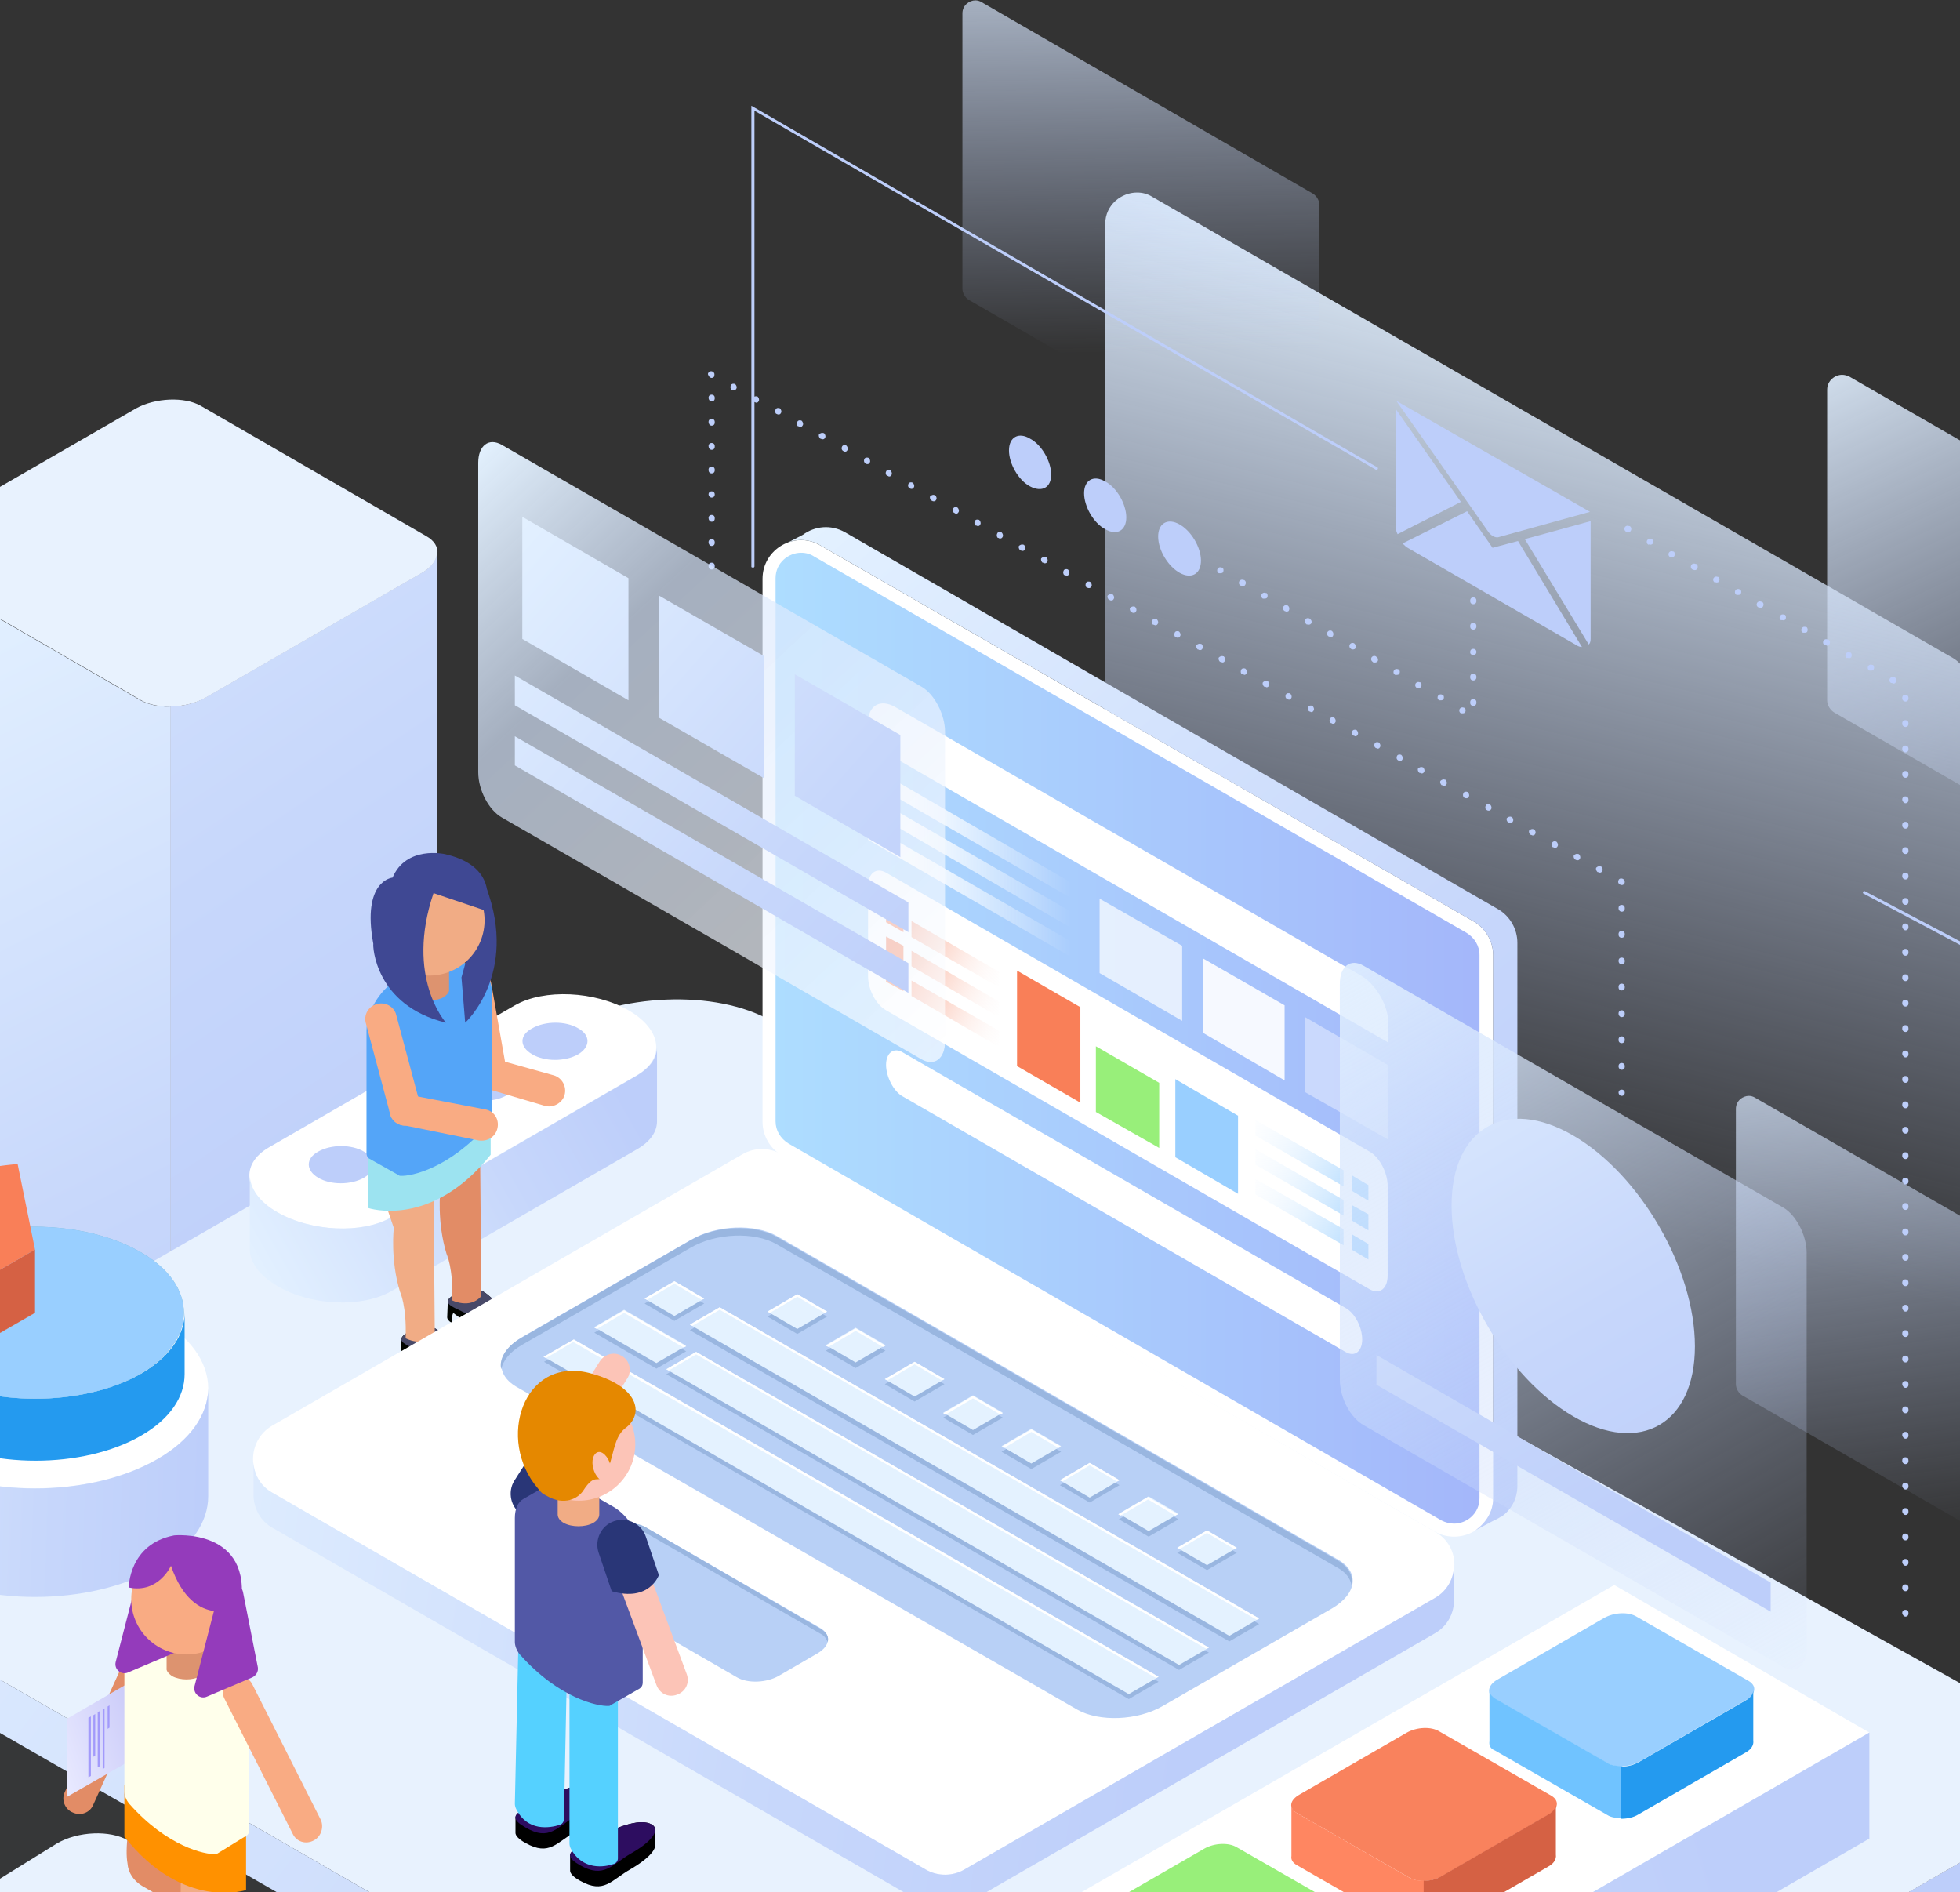 <svg width="462" height="446" viewBox="0 0 462 446" fill="none" xmlns="http://www.w3.org/2000/svg">
<rect x="0" y="0" width="462" height="446" fill="#333333" stroke="none"/>
<g opacity="0.15">
<path opacity="0.15" d="M-43.838 438.884L249.684 602.393C262.706 609.846 285.532 608.969 300.604 600.348L471.654 501.716C486.725 493.095 488.334 479.798 475.312 472.346L181.79 308.837C168.768 301.385 145.942 302.262 130.87 310.883L-40.18 409.514C-55.105 418.281 -56.86 431.432 -43.838 438.884Z" fill="#BDCEFA"/>
</g>
<path d="M522.426 219.265C524.036 219.265 525.938 217.95 525.938 215.758V142.552C525.938 141.383 525.206 140.214 524.182 139.629L435.95 88.779C435.365 88.487 434.78 88.341 434.194 88.341C432.585 88.341 430.682 89.656 430.682 91.848V165.054C430.682 166.223 431.414 167.392 432.438 167.977L520.67 218.827C521.256 219.119 521.841 219.265 522.426 219.265Z" fill="url(#paint0_linear)"/>
<path d="M456.582 325.641C460.093 325.641 464.044 322.864 464.044 318.189V161.547C464.044 158.917 462.581 156.433 460.386 155.118L271.631 46.404C270.46 45.674 269.29 45.381 267.973 45.381C264.461 45.381 260.511 48.158 260.511 52.834V209.621C260.511 212.251 261.974 214.735 264.169 216.05L452.924 324.618C454.094 325.349 455.265 325.641 456.582 325.641Z" fill="url(#paint1_linear)"/>
<path d="M307.918 116.25C309.382 116.25 310.991 115.081 310.991 113.181V48.304C310.991 47.281 310.406 46.258 309.528 45.674L231.392 0.522C230.953 0.23 230.368 0.084 229.929 0.084C228.466 0.084 226.856 1.253 226.856 3.153V68.03C226.856 69.053 227.442 70.076 228.32 70.66L306.455 115.665C306.894 116.104 307.48 116.25 307.918 116.25Z" fill="url(#paint2_linear)"/>
<path d="M490.235 374.299C491.699 374.299 493.308 373.13 493.308 371.23V306.353C493.308 305.33 492.723 304.307 491.845 303.723L413.709 258.718C413.27 258.425 412.685 258.279 412.246 258.279C410.783 258.279 409.173 259.448 409.173 261.348V326.225C409.173 327.248 409.758 328.271 410.636 328.856L488.772 373.861C489.211 374.153 489.796 374.299 490.235 374.299Z" fill="url(#paint3_linear)"/>
<path d="M274.529 131.404C272.528 128.085 272.478 124.45 274.417 123.284C276.356 122.119 279.549 123.865 281.549 127.184C283.55 130.503 283.6 134.138 281.661 135.303C279.722 136.469 276.529 134.723 274.529 131.404Z" fill="#BDCEFA"/>
<path d="M255.535 116.249C255.535 119.318 257.73 123.263 260.51 124.724C263.291 126.331 265.485 125.016 265.485 121.948C265.485 118.879 263.291 114.934 260.51 113.473C257.73 111.865 255.535 113.181 255.535 116.249Z" fill="#BDCEFA"/>
<path d="M237.83 106.167C237.83 109.235 240.025 113.181 242.805 114.642C245.585 116.103 247.78 114.934 247.78 111.866C247.78 108.797 245.585 104.852 242.805 103.391C240.171 101.783 237.83 102.952 237.83 106.167Z" fill="#BDCEFA"/>
<path d="M374.788 120.633L353.132 126.624C352.401 126.77 351.377 126.186 350.791 125.309L329.136 94.478L374.788 120.633Z" fill="#BDCEFA"/>
<path d="M359.424 127.063L374.495 151.903C374.788 151.611 374.934 151.173 374.934 150.588V122.825L359.424 127.063Z" fill="#BDCEFA"/>
<path d="M345.816 120.487L330.598 128.086C331.037 128.524 331.476 128.962 332.062 129.255L371.568 152.049C372.007 152.342 372.446 152.488 372.885 152.488L357.814 127.501L351.815 129.108L345.816 120.487Z" fill="#BDCEFA"/>
<path d="M328.989 96.377V124.14C328.989 124.724 329.135 125.309 329.428 125.893L344.353 118.295L328.989 96.377Z" fill="#BDCEFA"/>
<path d="M177.545 133.785C177.691 133.785 177.837 133.639 177.837 133.492V26.094L324.305 110.698C324.451 110.844 324.744 110.698 324.744 110.552C324.89 110.405 324.744 110.113 324.598 110.113L177.106 24.925V133.639C177.106 133.639 177.252 133.785 177.545 133.785Z" fill="#BDCEFA"/>
<path d="M167.742 134.223C168.181 134.223 168.474 133.931 168.474 133.492V133.346C168.474 132.908 168.181 132.615 167.742 132.615C167.302 132.615 167.01 132.908 167.01 133.346C167.01 133.931 167.302 134.223 167.742 134.223Z" fill="#BDCEFA"/>
<path d="M167.742 128.67C168.181 128.67 168.474 128.378 168.474 127.939V127.793C168.474 127.355 168.181 127.063 167.742 127.063C167.303 127.063 167.01 127.355 167.01 127.793C167.01 128.232 167.303 128.67 167.742 128.67ZM167.742 122.971C168.181 122.971 168.474 122.679 168.474 122.241V122.095C168.474 121.656 168.181 121.364 167.742 121.364C167.303 121.364 167.01 121.656 167.01 122.095C167.01 122.533 167.303 122.971 167.742 122.971ZM167.742 117.273C168.181 117.273 168.474 116.98 168.474 116.542C168.474 116.104 168.181 115.811 167.742 115.811C167.303 115.811 167.01 116.104 167.01 116.542C167.01 116.834 167.303 117.273 167.742 117.273ZM167.742 111.574C168.181 111.574 168.474 111.282 168.474 110.843V110.697C168.474 110.259 168.181 109.967 167.742 109.967C167.303 109.967 167.01 110.259 167.01 110.697C167.01 111.282 167.303 111.574 167.742 111.574ZM167.742 106.021C168.181 106.021 168.474 105.729 168.474 105.291V105.145C168.474 104.706 168.181 104.414 167.742 104.414C167.303 104.414 167.01 104.706 167.01 105.145C167.01 105.583 167.303 106.021 167.742 106.021ZM167.742 100.323C168.181 100.323 168.474 100.03 168.474 99.592V99.446C168.474 99.008 168.181 98.715 167.742 98.715C167.303 98.715 167.01 99.008 167.01 99.446C167.01 99.884 167.303 100.323 167.742 100.323ZM167.742 94.624C168.181 94.624 168.474 94.332 168.474 93.893V93.747C168.474 93.309 168.181 93.017 167.742 93.017C167.303 93.017 167.01 93.309 167.01 93.747C167.01 94.186 167.303 94.624 167.742 94.624Z" fill="#BDCEFA"/>
<path d="M167.742 89.072C168.035 89.072 168.182 88.926 168.328 88.78C168.328 88.78 168.328 88.78 168.328 88.633C168.474 88.341 168.474 87.903 168.035 87.61C167.742 87.464 167.45 87.464 167.303 87.61C167.01 87.756 166.864 87.903 166.864 88.195C167.01 88.633 167.303 89.072 167.742 89.072Z" fill="#BDCEFA"/>
<path d="M377.127 205.676C377.42 205.676 377.566 205.53 377.713 205.238C377.859 204.946 377.713 204.507 377.42 204.215H377.274C376.981 204.069 376.542 204.215 376.249 204.507C376.103 204.8 376.249 205.238 376.542 205.53H376.688C376.835 205.676 376.981 205.676 377.127 205.676ZM371.86 202.754C372.152 202.754 372.299 202.608 372.445 202.315C372.591 202.023 372.445 201.585 372.152 201.293H372.006C371.713 201.147 371.274 201.293 370.982 201.585C370.835 201.877 370.982 202.315 371.274 202.608H371.421C371.567 202.754 371.713 202.754 371.86 202.754ZM366.592 199.831C366.885 199.831 367.031 199.685 367.177 199.393C367.324 199.101 367.177 198.662 366.885 198.37C366.592 198.224 366.007 198.224 365.861 198.662C365.714 198.955 365.714 199.393 366.007 199.685H366.153C366.3 199.831 366.446 199.831 366.592 199.831ZM361.325 196.909C361.617 196.909 361.764 196.763 361.91 196.471C362.056 196.178 361.91 195.74 361.617 195.448H361.471C361.178 195.302 360.739 195.448 360.447 195.74C360.3 196.032 360.447 196.471 360.739 196.763H360.886C361.178 196.909 361.178 196.909 361.325 196.909ZM356.057 193.987C356.35 193.987 356.496 193.84 356.642 193.548C356.789 193.256 356.642 192.818 356.35 192.525H356.203C355.911 192.379 355.472 192.525 355.179 192.818C355.033 193.11 355.179 193.548 355.472 193.84H355.618C355.911 193.987 356.057 193.987 356.057 193.987ZM350.936 191.064C351.228 191.064 351.375 190.918 351.521 190.626C351.667 190.334 351.521 189.895 351.228 189.603C350.936 189.457 350.35 189.457 350.204 189.895C350.058 190.187 350.058 190.626 350.35 190.918H350.497C350.643 191.064 350.789 191.064 350.936 191.064ZM345.668 188.142C345.961 188.142 346.107 187.996 346.253 187.703C346.4 187.411 346.253 186.973 345.961 186.681C345.668 186.534 345.083 186.534 344.937 186.973C344.79 187.265 344.79 187.703 345.083 187.996H345.229C345.376 188.142 345.522 188.142 345.668 188.142ZM340.401 185.219C340.693 185.219 340.84 185.073 340.986 184.781C341.132 184.489 340.986 184.05 340.693 183.758H340.547C340.254 183.612 339.815 183.758 339.523 184.05C339.376 184.343 339.523 184.781 339.815 185.073H339.962C340.254 185.219 340.254 185.219 340.401 185.219ZM335.133 182.297C335.426 182.297 335.572 182.151 335.718 181.859C335.865 181.566 335.718 181.128 335.426 180.836H335.279C334.987 180.69 334.548 180.836 334.255 181.128C334.109 181.42 334.255 181.859 334.548 182.151H334.694C334.987 182.297 335.133 182.297 335.133 182.297ZM330.012 179.375C330.304 179.375 330.451 179.228 330.597 178.936C330.743 178.644 330.597 178.206 330.304 177.913C330.012 177.767 329.426 177.767 329.28 178.206C329.134 178.498 329.134 178.936 329.573 179.228H329.719C329.719 179.375 329.865 179.375 330.012 179.375ZM324.744 176.452C325.037 176.452 325.183 176.306 325.329 176.014C325.476 175.722 325.329 175.283 325.037 174.991C324.744 174.845 324.159 174.845 324.013 175.283C323.866 175.575 323.866 176.014 324.305 176.306H324.452C324.452 176.452 324.598 176.452 324.744 176.452ZM319.477 173.53C319.769 173.53 319.916 173.384 320.062 173.091C320.208 172.799 320.062 172.361 319.769 172.069C319.477 171.922 318.891 171.922 318.745 172.361C318.599 172.653 318.599 173.091 319.038 173.384H319.184C319.33 173.53 319.33 173.53 319.477 173.53ZM314.209 170.607C314.502 170.607 314.648 170.461 314.794 170.169C314.941 169.877 314.794 169.438 314.502 169.146C314.209 169 313.624 169 313.477 169.438C313.331 169.731 313.331 170.169 313.77 170.461H313.916C314.063 170.607 314.209 170.607 314.209 170.607ZM309.088 167.831C309.38 167.831 309.527 167.685 309.673 167.393C309.819 167.1 309.673 166.662 309.38 166.37C309.088 166.224 308.503 166.224 308.356 166.662C308.21 166.954 308.21 167.393 308.649 167.685H308.795C308.795 167.685 308.941 167.831 309.088 167.831ZM303.82 164.909C304.113 164.909 304.259 164.762 304.405 164.47C304.552 164.178 304.406 163.74 304.113 163.447C303.82 163.301 303.235 163.301 303.089 163.74C302.942 164.032 302.942 164.47 303.381 164.762H303.528C303.528 164.762 303.674 164.909 303.82 164.909ZM298.553 161.986C298.845 161.986 298.992 161.84 299.138 161.548C299.284 161.256 299.138 160.817 298.845 160.525H298.699C298.406 160.379 297.967 160.525 297.675 160.817C297.528 161.109 297.675 161.548 297.967 161.84H298.114C298.406 161.84 298.406 161.986 298.553 161.986ZM293.285 159.064C293.578 159.064 293.724 158.918 293.87 158.625C294.017 158.333 293.87 157.895 293.578 157.603C293.285 157.456 292.7 157.456 292.553 157.895C292.407 158.187 292.407 158.625 292.7 158.918H292.846C293.139 158.918 293.285 159.064 293.285 159.064ZM288.164 156.141C288.456 156.141 288.603 155.995 288.749 155.703C288.895 155.411 288.749 154.972 288.456 154.68H288.31C288.017 154.534 287.579 154.68 287.286 154.972C287.14 155.265 287.286 155.703 287.579 155.995H287.725C287.871 155.995 288.017 156.141 288.164 156.141ZM282.896 153.219C283.189 153.219 283.335 153.073 283.482 152.781C283.628 152.488 283.482 152.05 283.189 151.758H283.043C282.75 151.612 282.311 151.758 282.018 152.05C281.872 152.342 282.018 152.781 282.311 153.073H282.457C282.604 153.219 282.75 153.219 282.896 153.219ZM277.629 150.297C277.921 150.297 278.068 150.15 278.214 149.858C278.36 149.566 278.214 149.128 277.921 148.835C277.629 148.689 277.043 148.689 276.897 149.128C276.751 149.42 276.751 149.858 277.043 150.15H277.19C277.336 150.297 277.482 150.297 277.629 150.297ZM272.361 147.374C272.654 147.374 272.8 147.228 272.946 146.936C273.093 146.644 272.946 146.205 272.654 145.913C272.361 145.767 271.776 145.767 271.629 146.205C271.483 146.497 271.483 146.936 271.776 147.228H271.922C272.215 147.374 272.361 147.374 272.361 147.374ZM267.24 144.452C267.532 144.452 267.679 144.306 267.825 144.013C267.971 143.721 267.825 143.283 267.532 142.991H267.386C267.094 142.844 266.655 142.991 266.362 143.283C266.216 143.575 266.362 144.013 266.655 144.306H266.801C266.947 144.452 267.093 144.452 267.24 144.452ZM261.972 141.529C262.265 141.529 262.411 141.383 262.558 141.091C262.704 140.799 262.558 140.36 262.265 140.068H262.119C261.826 139.922 261.387 140.068 261.094 140.36C260.948 140.653 261.094 141.091 261.387 141.383H261.533C261.68 141.529 261.826 141.529 261.972 141.529ZM256.705 138.607C256.997 138.607 257.144 138.461 257.29 138.169C257.436 137.876 257.29 137.438 256.997 137.146C256.705 137 256.119 137 255.973 137.438C255.827 137.73 255.827 138.169 256.119 138.461H256.266C256.412 138.607 256.558 138.607 256.705 138.607ZM251.437 135.684C251.73 135.684 251.876 135.538 252.022 135.246C252.169 134.954 252.022 134.516 251.73 134.223C251.437 134.077 250.852 134.077 250.705 134.516C250.559 134.808 250.559 135.246 250.852 135.538H250.998C251.291 135.684 251.437 135.684 251.437 135.684ZM246.316 132.762C246.608 132.762 246.755 132.616 246.901 132.324C247.047 132.031 246.901 131.593 246.608 131.301H246.462C246.17 131.155 245.731 131.301 245.438 131.593C245.292 131.885 245.438 132.324 245.731 132.616H245.877C246.023 132.762 246.17 132.762 246.316 132.762ZM241.048 129.84C241.341 129.84 241.487 129.694 241.634 129.401C241.78 129.109 241.634 128.671 241.341 128.378H241.195C240.902 128.232 240.463 128.378 240.17 128.671C240.024 128.963 240.17 129.401 240.463 129.694H240.609C240.756 129.84 240.902 129.84 241.048 129.84ZM235.781 126.917C236.073 126.917 236.22 126.771 236.366 126.479C236.512 126.187 236.366 125.748 236.073 125.456C235.781 125.31 235.195 125.31 235.049 125.748C234.903 126.041 234.903 126.479 235.195 126.771H235.342C235.488 126.917 235.634 126.917 235.781 126.917ZM230.513 123.995C230.806 123.995 230.952 123.849 231.098 123.556C231.245 123.264 231.098 122.826 230.806 122.534C230.513 122.387 229.928 122.388 229.781 122.826C229.635 123.118 229.635 123.556 229.928 123.849H230.074C230.367 123.995 230.513 123.995 230.513 123.995ZM225.392 121.072C225.684 121.072 225.831 120.926 225.977 120.634C226.123 120.342 225.977 119.903 225.684 119.611C225.392 119.465 224.807 119.465 224.66 119.903C224.514 120.196 224.514 120.634 224.953 120.926H225.099C225.099 121.072 225.246 121.072 225.392 121.072ZM220.124 118.15C220.417 118.15 220.563 118.004 220.71 117.712C220.856 117.419 220.71 116.981 220.417 116.689H220.271C219.978 116.543 219.539 116.689 219.246 116.981C219.1 117.273 219.246 117.712 219.539 118.004H219.685C219.832 118.15 219.978 118.15 220.124 118.15ZM214.857 115.228C215.149 115.228 215.296 115.081 215.442 114.789C215.588 114.497 215.442 114.059 215.149 113.766C214.857 113.62 214.271 113.62 214.125 114.059C213.979 114.351 213.979 114.789 214.418 115.081H214.564C214.564 115.228 214.71 115.228 214.857 115.228ZM209.589 112.305C209.882 112.305 210.028 112.159 210.174 111.867C210.321 111.575 210.174 111.136 209.882 110.844C209.589 110.698 209.004 110.698 208.858 111.136C208.711 111.428 208.711 111.867 209.15 112.159H209.296C209.443 112.305 209.589 112.305 209.589 112.305ZM204.468 109.383C204.761 109.383 204.907 109.237 205.053 108.944C205.199 108.652 205.053 108.214 204.76 107.922C204.468 107.775 203.883 107.775 203.736 108.214C203.59 108.506 203.59 108.944 204.029 109.237H204.175C204.175 109.383 204.322 109.383 204.468 109.383ZM199.2 106.46C199.493 106.46 199.639 106.314 199.786 106.022C199.932 105.73 199.786 105.291 199.493 104.999C199.2 104.853 198.615 104.853 198.469 105.291C198.322 105.584 198.322 106.022 198.761 106.314H198.908C198.908 106.46 199.054 106.46 199.2 106.46ZM193.933 103.538C194.225 103.538 194.372 103.392 194.518 103.1C194.664 102.807 194.518 102.369 194.225 102.077H194.079C193.786 101.931 193.347 102.077 193.055 102.369C192.908 102.661 193.055 103.1 193.347 103.392H193.494C193.64 103.538 193.786 103.538 193.933 103.538ZM188.665 100.616C188.958 100.616 189.104 100.469 189.25 100.177C189.397 99.885 189.25 99.447 188.958 99.154C188.665 99.008 188.08 99.008 187.934 99.447C187.787 99.739 187.787 100.177 188.08 100.469H188.226C188.519 100.616 188.519 100.616 188.665 100.616ZM183.544 97.693C183.837 97.693 183.983 97.547 184.129 97.255C184.275 96.963 184.129 96.524 183.837 96.232C183.544 96.086 182.959 96.086 182.812 96.524C182.666 96.816 182.666 97.255 182.959 97.547H183.105C183.251 97.693 183.398 97.693 183.544 97.693ZM178.276 94.917C178.569 94.917 178.715 94.771 178.862 94.478C179.008 94.186 178.862 93.748 178.569 93.456H178.423C178.13 93.309 177.691 93.456 177.398 93.748C177.252 94.04 177.398 94.478 177.691 94.771H177.837C177.984 94.771 178.13 94.917 178.276 94.917ZM173.009 91.994C173.301 91.994 173.448 91.848 173.594 91.556C173.74 91.264 173.594 90.825 173.301 90.533C173.009 90.387 172.423 90.387 172.277 90.825C172.131 91.118 172.131 91.556 172.423 91.848H172.57C172.716 91.848 172.862 91.994 173.009 91.994Z" fill="#BDCEFA"/>
<path d="M382.249 208.599C382.688 208.599 382.981 208.306 382.981 207.868C382.981 207.575 382.835 207.283 382.542 207.137C382.249 206.991 381.664 206.991 381.517 207.429C381.371 207.722 381.371 208.16 381.663 208.306C381.81 208.453 381.956 208.599 382.249 208.599Z" fill="#BDCEFA"/>
<path d="M382.249 252.142C382.688 252.142 382.981 251.85 382.981 251.411V251.265C382.981 250.827 382.688 250.535 382.249 250.535C381.811 250.535 381.518 250.827 381.518 251.265V251.411C381.518 251.704 381.811 252.142 382.249 252.142ZM382.249 245.859C382.688 245.859 382.981 245.567 382.981 245.128V244.982C382.981 244.544 382.688 244.251 382.249 244.251C381.811 244.251 381.518 244.544 381.518 244.982V245.128C381.518 245.567 381.811 245.859 382.249 245.859ZM382.249 239.722C382.688 239.722 382.981 239.43 382.981 238.991V238.845C382.981 238.407 382.688 238.114 382.249 238.114C381.811 238.114 381.518 238.407 381.518 238.845V238.991C381.518 239.283 381.811 239.722 382.249 239.722ZM382.249 233.439C382.688 233.439 382.981 233.146 382.981 232.708V232.562C382.981 232.123 382.688 231.831 382.249 231.831C381.811 231.831 381.518 232.123 381.518 232.562V232.708C381.518 233.146 381.811 233.439 382.249 233.439ZM382.249 227.302C382.688 227.302 382.981 227.009 382.981 226.571V226.425C382.981 225.986 382.688 225.694 382.249 225.694C381.811 225.694 381.518 225.986 381.518 226.425V226.571C381.518 226.863 381.811 227.302 382.249 227.302ZM382.249 221.018C382.688 221.018 382.981 220.726 382.981 220.288V220.142C382.981 219.703 382.688 219.411 382.249 219.411C381.811 219.411 381.518 219.703 381.518 220.142V220.288C381.518 220.726 381.811 221.018 382.249 221.018ZM382.249 214.881C382.688 214.881 382.981 214.589 382.981 214.151V214.005C382.981 213.566 382.688 213.274 382.249 213.274C381.811 213.274 381.518 213.566 381.518 214.005V214.151C381.518 214.443 381.811 214.881 382.249 214.881Z" fill="#BDCEFA"/>
<path d="M382.249 258.279C382.688 258.279 382.981 257.987 382.981 257.548C382.981 257.11 382.688 256.817 382.249 256.817C381.81 256.817 381.517 257.11 381.517 257.548C381.517 257.841 381.81 258.279 382.249 258.279Z" fill="#BDCEFA"/>
<path d="M473.846 287.065C473.992 287.065 474.138 286.919 474.138 286.772V228.324L473.992 228.178L439.606 210.059C439.46 209.913 439.167 210.059 439.167 210.205C439.021 210.351 439.167 210.644 439.314 210.644L473.407 228.763V286.772C473.553 286.919 473.699 287.065 473.846 287.065Z" fill="#BDCEFA"/>
<path d="M449.117 381.02C449.556 381.02 449.848 380.728 449.848 380.29V380.144C449.848 379.705 449.556 379.413 449.117 379.413C448.678 379.413 448.385 379.705 448.385 380.144C448.385 380.582 448.824 381.02 449.117 381.02ZM449.117 375.029C449.556 375.029 449.848 374.737 449.848 374.299V374.153C449.848 373.714 449.556 373.422 449.117 373.422C448.678 373.422 448.385 373.714 448.385 374.153V374.299C448.385 374.737 448.824 375.029 449.117 375.029ZM449.117 369.038C449.556 369.038 449.848 368.746 449.848 368.308V368.162C449.848 367.723 449.556 367.431 449.117 367.431C448.678 367.431 448.385 367.723 448.385 368.162C448.385 368.6 448.824 369.038 449.117 369.038ZM449.117 363.048C449.556 363.048 449.848 362.755 449.848 362.317V362.171C449.848 361.732 449.556 361.44 449.117 361.44C448.678 361.44 448.385 361.732 448.385 362.171V362.317C448.385 362.755 448.824 363.048 449.117 363.048ZM449.117 357.057C449.556 357.057 449.848 356.764 449.848 356.326V356.18C449.848 355.742 449.556 355.449 449.117 355.449C448.678 355.449 448.385 355.742 448.385 356.18C448.385 356.618 448.824 357.057 449.117 357.057ZM449.117 351.066C449.556 351.066 449.848 350.773 449.848 350.335V350.189C449.848 349.751 449.556 349.458 449.117 349.458C448.678 349.458 448.385 349.751 448.385 350.189C448.385 350.627 448.824 351.066 449.117 351.066ZM449.117 345.075C449.556 345.075 449.848 344.782 449.848 344.344V344.198C449.848 343.76 449.556 343.467 449.117 343.467C448.678 343.467 448.385 343.76 448.385 344.198V344.344C448.385 344.782 448.824 345.075 449.117 345.075ZM449.117 339.084C449.556 339.084 449.848 338.791 449.848 338.353V338.207C449.848 337.769 449.556 337.476 449.117 337.476C448.678 337.476 448.385 337.769 448.385 338.207C448.385 338.645 448.824 339.084 449.117 339.084ZM449.117 333.093C449.556 333.093 449.848 332.801 449.848 332.362V332.216C449.848 331.778 449.556 331.485 449.117 331.485C448.678 331.485 448.385 331.778 448.385 332.216V332.362C448.385 332.801 448.824 333.093 449.117 333.093ZM449.117 327.102C449.556 327.102 449.848 326.81 449.848 326.371V326.225C449.848 325.787 449.556 325.495 449.117 325.495C448.678 325.495 448.385 325.787 448.385 326.225C448.385 326.663 448.824 327.102 449.117 327.102ZM449.117 321.111C449.556 321.111 449.848 320.819 449.848 320.38V320.234C449.848 319.796 449.556 319.504 449.117 319.504C448.678 319.504 448.385 319.796 448.385 320.234V320.38C448.385 320.819 448.824 321.111 449.117 321.111ZM449.117 315.12C449.556 315.12 449.848 314.828 449.848 314.389V314.243C449.848 313.805 449.556 313.513 449.117 313.513C448.678 313.513 448.385 313.805 448.385 314.243V314.389C448.385 314.828 448.824 315.12 449.117 315.12ZM449.117 309.129C449.556 309.129 449.848 308.837 449.848 308.398V308.252C449.848 307.814 449.556 307.522 449.117 307.522C448.678 307.522 448.385 307.814 448.385 308.252C448.385 308.691 448.824 309.129 449.117 309.129ZM449.117 303.138C449.556 303.138 449.848 302.846 449.848 302.407V302.261C449.848 301.823 449.556 301.531 449.117 301.531C448.678 301.531 448.385 301.823 448.385 302.261V302.407C448.385 302.846 448.824 303.138 449.117 303.138ZM449.117 297.147C449.556 297.147 449.848 296.855 449.848 296.417V296.27C449.848 295.832 449.556 295.54 449.117 295.54C448.678 295.54 448.385 295.832 448.385 296.27V296.417C448.385 296.855 448.824 297.147 449.117 297.147ZM449.117 291.156C449.556 291.156 449.848 290.864 449.848 290.426V290.279C449.848 289.841 449.556 289.549 449.117 289.549C448.678 289.549 448.385 289.841 448.385 290.279V290.426C448.385 290.864 448.824 291.156 449.117 291.156ZM449.117 285.165C449.556 285.165 449.848 284.873 449.848 284.435V284.289C449.848 283.85 449.556 283.558 449.117 283.558C448.678 283.558 448.385 283.85 448.385 284.289V284.435C448.385 284.873 448.824 285.165 449.117 285.165ZM449.117 279.174C449.556 279.174 449.848 278.882 449.848 278.444V278.298C449.848 277.859 449.556 277.567 449.117 277.567C448.678 277.567 448.385 277.859 448.385 278.298C448.385 278.736 448.824 279.174 449.117 279.174ZM449.117 273.183C449.556 273.183 449.848 272.891 449.848 272.453V272.307C449.848 271.868 449.556 271.576 449.117 271.576C448.678 271.576 448.385 271.868 448.385 272.307V272.453C448.385 272.891 448.824 273.183 449.117 273.183ZM449.117 267.192C449.556 267.192 449.848 266.9 449.848 266.462V266.316C449.848 265.877 449.556 265.585 449.117 265.585C448.678 265.585 448.385 265.877 448.385 266.316V266.462C448.385 266.9 448.824 267.192 449.117 267.192ZM449.117 261.201C449.556 261.201 449.848 260.909 449.848 260.471V260.325C449.848 259.886 449.556 259.594 449.117 259.594C448.678 259.594 448.385 259.886 448.385 260.325V260.471C448.385 260.909 448.824 261.201 449.117 261.201ZM449.117 255.21C449.556 255.21 449.848 254.918 449.848 254.48V254.334C449.848 253.895 449.556 253.603 449.117 253.603C448.678 253.603 448.385 253.895 448.385 254.334V254.48C448.385 254.918 448.824 255.21 449.117 255.21ZM449.117 249.22C449.556 249.22 449.848 248.927 449.848 248.489V248.343C449.848 247.904 449.556 247.612 449.117 247.612C448.678 247.612 448.385 247.904 448.385 248.343C448.385 248.781 448.824 249.22 449.117 249.22ZM449.117 243.229C449.556 243.229 449.848 242.936 449.848 242.498V242.352C449.848 241.914 449.556 241.621 449.117 241.621C448.678 241.621 448.385 241.914 448.385 242.352V242.498C448.385 242.936 448.824 243.229 449.117 243.229ZM449.117 237.238C449.556 237.238 449.848 236.945 449.848 236.507V236.361C449.848 235.923 449.556 235.63 449.117 235.63C448.678 235.63 448.385 235.923 448.385 236.361V236.507C448.385 236.945 448.824 237.238 449.117 237.238ZM449.117 231.247C449.556 231.247 449.848 230.954 449.848 230.516V230.37C449.848 229.932 449.556 229.639 449.117 229.639C448.678 229.639 448.385 229.932 448.385 230.37V230.516C448.385 230.954 448.824 231.247 449.117 231.247ZM449.117 225.256C449.556 225.256 449.848 224.964 449.848 224.525V224.379C449.848 223.941 449.556 223.648 449.117 223.648C448.678 223.648 448.385 223.941 448.385 224.379V224.525C448.385 224.964 448.824 225.256 449.117 225.256ZM449.117 219.265C449.556 219.265 449.848 218.973 449.848 218.534V218.388C449.848 217.95 449.556 217.657 449.117 217.657C448.678 217.657 448.385 217.95 448.385 218.388C448.385 218.826 448.824 219.265 449.117 219.265ZM449.117 213.274C449.556 213.274 449.848 212.982 449.848 212.543V212.397C449.848 211.959 449.556 211.667 449.117 211.667C448.678 211.667 448.385 211.959 448.385 212.397V212.543C448.385 212.982 448.824 213.274 449.117 213.274ZM449.117 207.283C449.556 207.283 449.848 206.991 449.848 206.552V206.406C449.848 205.968 449.556 205.676 449.117 205.676C448.678 205.676 448.385 205.968 448.385 206.406V206.552C448.385 206.991 448.824 207.283 449.117 207.283ZM449.117 201.292C449.556 201.292 449.848 201 449.848 200.561V200.415C449.848 199.977 449.556 199.685 449.117 199.685C448.678 199.685 448.385 199.977 448.385 200.415V200.561C448.385 201 448.824 201.292 449.117 201.292ZM449.117 195.301C449.556 195.301 449.848 195.009 449.848 194.57V194.424C449.848 193.986 449.556 193.694 449.117 193.694C448.678 193.694 448.385 193.986 448.385 194.424V194.57C448.385 195.009 448.824 195.301 449.117 195.301ZM449.117 189.31C449.556 189.31 449.848 189.018 449.848 188.579V188.433C449.848 187.995 449.556 187.703 449.117 187.703C448.678 187.703 448.385 187.995 448.385 188.433C448.385 188.872 448.824 189.31 449.117 189.31ZM449.117 183.319C449.556 183.319 449.848 183.027 449.848 182.589V182.442C449.848 182.004 449.556 181.712 449.117 181.712C448.678 181.712 448.385 182.004 448.385 182.442V182.589C448.385 183.027 448.824 183.319 449.117 183.319ZM449.117 177.328C449.556 177.328 449.848 177.036 449.848 176.598V176.451C449.848 176.013 449.556 175.721 449.117 175.721C448.678 175.721 448.385 176.013 448.385 176.451V176.598C448.385 177.036 448.824 177.328 449.117 177.328ZM449.117 171.337C449.556 171.337 449.848 171.045 449.848 170.607V170.46C449.848 170.022 449.556 169.73 449.117 169.73C448.678 169.73 448.385 170.022 448.385 170.46V170.607C448.385 171.045 448.824 171.337 449.117 171.337ZM449.117 165.346C449.556 165.346 449.848 165.054 449.848 164.616V164.47C449.848 164.031 449.556 163.739 449.117 163.739C448.678 163.739 448.385 164.031 448.385 164.47V164.616C448.385 165.054 448.824 165.346 449.117 165.346ZM446.336 161.109C446.629 161.109 446.775 160.963 446.922 160.67C447.068 160.378 447.068 159.94 446.629 159.648H446.483C446.19 159.501 445.751 159.501 445.459 159.94C445.312 160.232 445.312 160.67 445.751 160.963H445.897C446.044 160.963 446.19 161.109 446.336 161.109ZM441.069 158.04C441.361 158.04 441.654 157.894 441.654 157.748C441.8 157.456 441.8 157.017 441.508 156.725H441.361C441.069 156.579 440.63 156.579 440.337 157.017C440.191 157.31 440.191 157.748 440.63 158.04C440.776 158.04 440.923 158.04 441.069 158.04ZM435.801 155.118C436.094 155.118 436.387 154.972 436.387 154.826C436.533 154.533 436.533 154.095 436.24 153.803H436.094C435.801 153.657 435.362 153.657 435.07 154.095C434.923 154.387 434.923 154.826 435.362 155.118C435.509 154.972 435.655 155.118 435.801 155.118ZM430.68 152.195C430.973 152.195 431.119 152.049 431.265 151.757C431.412 151.465 431.412 151.026 430.973 150.734H430.826C430.534 150.588 430.095 150.588 429.802 151.026C429.656 151.319 429.656 151.757 430.095 152.049H430.241C430.534 152.049 430.534 152.195 430.68 152.195ZM425.412 149.127C425.705 149.127 425.998 148.981 425.998 148.835C426.144 148.542 426.144 148.104 425.851 147.812H425.705C425.412 147.666 424.973 147.666 424.681 148.104C424.535 148.396 424.535 148.835 424.973 149.127C425.12 149.127 425.266 149.127 425.412 149.127ZM420.291 146.204C420.584 146.204 420.876 146.058 420.876 145.912C421.023 145.62 421.023 145.182 420.73 144.889H420.584C420.291 144.743 419.852 144.743 419.56 145.182C419.413 145.474 419.413 145.912 419.852 146.204C419.999 146.058 420.145 146.204 420.291 146.204ZM415.024 143.282C415.316 143.282 415.463 143.136 415.609 142.844C415.755 142.551 415.755 142.113 415.316 141.821H415.17C414.877 141.675 414.438 141.675 414.146 142.113C413.999 142.405 413.999 142.844 414.438 143.136H414.585C414.877 143.282 415.024 143.282 415.024 143.282ZM409.756 140.214C410.049 140.214 410.341 140.067 410.341 139.921C410.488 139.629 410.488 139.191 410.195 138.898H410.049C409.756 138.752 409.317 138.752 409.024 139.191C408.878 139.483 408.878 139.921 409.317 140.214C409.463 140.214 409.61 140.214 409.756 140.214ZM404.635 137.291C404.927 137.291 405.22 137.145 405.22 136.999C405.366 136.707 405.366 136.268 405.074 135.976H404.927C404.635 135.83 404.196 135.83 403.903 136.268C403.757 136.561 403.757 136.999 404.196 137.291C404.342 137.145 404.488 137.291 404.635 137.291ZM399.514 134.369C399.806 134.369 399.953 134.223 400.099 133.93C400.245 133.638 400.245 133.2 399.806 132.907H399.66C399.367 132.761 398.928 132.761 398.636 133.2C398.489 133.492 398.489 133.93 398.928 134.223H399.075C399.221 134.369 399.367 134.369 399.514 134.369ZM394.1 131.3C394.392 131.3 394.685 131.154 394.685 131.008C394.831 130.716 394.831 130.277 394.539 129.985H394.392C394.1 129.839 393.661 129.839 393.368 130.277C393.222 130.57 393.222 131.008 393.661 131.3C393.953 131.3 394.1 131.3 394.1 131.3ZM388.978 128.378C389.271 128.378 389.564 128.232 389.564 128.086C389.71 127.793 389.71 127.355 389.417 127.063H389.271C388.978 126.917 388.539 126.917 388.247 127.355C388.1 127.647 388.1 128.086 388.539 128.378C388.686 128.232 388.832 128.378 388.978 128.378ZM383.857 125.455C384.15 125.455 384.296 125.309 384.442 125.017C384.589 124.725 384.589 124.286 384.15 123.994H384.003C383.711 123.848 383.272 123.848 382.979 124.286C382.833 124.579 382.833 125.017 383.272 125.309H383.418C383.565 125.455 383.711 125.455 383.857 125.455Z" fill="#BDCEFA"/>
<path d="M344.789 168.122C345.082 168.122 345.375 167.976 345.375 167.83C345.521 167.538 345.521 167.1 345.228 166.807H345.082C344.789 166.661 344.35 166.661 344.058 167.1C343.911 167.392 343.911 167.83 344.35 168.122C344.497 168.122 344.643 168.122 344.789 168.122ZM347.277 166.369C347.716 166.369 348.008 166.077 348.008 165.638V165.492C348.008 165.054 347.716 164.762 347.277 164.762C346.838 164.762 346.545 165.054 346.545 165.492V165.638C346.545 166.077 346.838 166.369 347.277 166.369ZM339.668 165.054C339.961 165.054 340.253 164.908 340.253 164.762C340.4 164.469 340.4 164.031 340.107 163.739H339.961C339.668 163.593 339.229 163.593 338.936 164.031C338.79 164.323 338.79 164.762 339.229 165.054C339.375 165.054 339.522 165.054 339.668 165.054ZM334.4 162.132C334.693 162.132 334.986 161.985 334.986 161.839C335.132 161.547 335.132 161.109 334.839 160.816H334.693C334.4 160.67 333.961 160.67 333.669 161.109C333.522 161.401 333.522 161.839 333.961 162.132C334.108 162.132 334.254 162.132 334.4 162.132ZM347.277 160.378C347.716 160.378 348.008 160.086 348.008 159.647V159.501C348.008 159.063 347.716 158.771 347.277 158.771C346.838 158.771 346.545 159.063 346.545 159.501V159.647C346.545 160.086 346.838 160.378 347.277 160.378ZM329.279 159.063C329.572 159.063 329.864 158.917 329.864 158.771C330.011 158.478 330.011 158.04 329.718 157.748H329.572C329.279 157.602 328.84 157.602 328.548 158.04C328.401 158.332 328.401 158.771 328.84 159.063C328.987 159.063 329.133 159.063 329.279 159.063ZM324.158 156.141C324.451 156.141 324.597 155.994 324.743 155.848C324.89 155.556 324.89 155.118 324.451 154.825L324.304 154.679C324.012 154.533 323.573 154.533 323.28 154.972C323.134 155.264 323.134 155.702 323.573 155.994L323.719 156.141C323.865 156.141 324.012 156.141 324.158 156.141ZM347.277 154.387C347.716 154.387 348.008 154.095 348.008 153.657C348.008 153.218 347.716 152.926 347.277 152.926C346.838 152.926 346.545 153.218 346.545 153.657V153.803C346.545 154.095 346.838 154.387 347.277 154.387ZM318.89 153.072C319.183 153.072 319.476 152.926 319.476 152.78C319.622 152.488 319.622 152.049 319.329 151.757L319.183 151.611C318.89 151.465 318.451 151.465 318.159 151.903C318.012 152.195 318.012 152.634 318.451 152.926C318.598 153.072 318.744 153.072 318.89 153.072ZM313.623 150.15C313.915 150.15 314.208 150.004 314.208 149.857C314.354 149.565 314.354 149.127 314.062 148.835L313.915 148.688C313.623 148.542 313.184 148.542 312.891 148.981C312.745 149.273 312.745 149.711 313.184 150.004C313.33 150.004 313.476 150.15 313.623 150.15ZM347.277 148.396C347.716 148.396 348.008 148.104 348.008 147.666V147.519C348.008 147.081 347.716 146.789 347.277 146.789C346.838 146.789 346.545 147.081 346.545 147.519V147.666C346.545 148.104 346.838 148.396 347.277 148.396ZM308.502 147.227C308.794 147.227 308.941 147.081 309.087 146.935C309.233 146.643 309.233 146.204 308.794 145.912L308.648 145.766C308.355 145.62 307.916 145.62 307.624 146.058C307.477 146.351 307.477 146.789 307.916 147.081L308.063 147.227C308.209 147.081 308.355 147.227 308.502 147.227ZM303.234 144.159C303.527 144.159 303.819 144.013 303.819 143.866C303.966 143.574 303.966 143.136 303.673 142.844L303.527 142.698C303.234 142.551 302.795 142.551 302.502 142.99C302.356 143.282 302.356 143.72 302.795 144.013C302.941 144.013 303.088 144.159 303.234 144.159ZM347.277 142.405C347.716 142.405 348.008 142.113 348.008 141.675V141.529C348.008 141.09 347.716 140.798 347.277 140.798C346.838 140.798 346.545 141.09 346.545 141.529V141.675C346.545 142.113 346.838 142.405 347.277 142.405ZM298.113 141.09C298.405 141.09 298.698 140.944 298.698 140.798C298.844 140.506 298.844 140.067 298.552 139.775H298.405C298.113 139.629 297.674 139.629 297.381 140.067C297.235 140.36 297.235 140.798 297.674 141.09C297.82 141.09 297.966 141.09 298.113 141.09ZM292.991 138.168C293.284 138.168 293.43 138.022 293.577 137.729C293.723 137.437 293.723 136.999 293.284 136.707H293.138C292.845 136.56 292.406 136.56 292.114 136.999C291.967 137.291 291.967 137.729 292.406 138.022H292.553C292.699 138.168 292.845 138.168 292.991 138.168ZM287.724 135.099C288.017 135.099 288.309 134.953 288.309 134.807C288.455 134.515 288.456 134.076 288.163 133.784H288.017C287.724 133.638 287.285 133.638 286.992 134.076C286.846 134.369 286.846 134.807 287.285 135.099C287.431 135.099 287.578 135.099 287.724 135.099Z" fill="#BDCEFA"/>
<path d="M-19.84 134.369L33.274 165.054C37.079 167.246 43.956 166.954 48.492 164.47L99.412 135.1C103.948 132.469 104.387 128.524 100.436 126.332L47.321 95.647C43.517 93.455 36.64 93.747 32.104 96.231L-18.816 125.602C-23.352 128.232 -23.791 132.177 -19.84 134.369Z" fill="#E8F2FE"/>
<path d="M-22.473 322.573V131.301C-22.181 132.47 -21.449 133.493 -19.986 134.369L33.129 165.055C35.031 166.077 37.519 166.662 40.152 166.516V359.103C37.519 359.103 35.031 358.664 33.129 357.642L-19.986 326.956C-21.888 325.933 -22.766 324.326 -22.473 322.573Z" fill="url(#paint4_linear)"/>
<path d="M48.346 164.47L99.266 135.1C101.461 133.931 102.632 132.324 102.924 130.862V322.134C103.363 324.034 102.047 326.226 99.266 327.833L48.346 357.203C46.005 358.518 43.079 359.249 40.152 359.249V166.516C43.079 166.516 46.005 165.785 48.346 164.47Z" fill="#DDDDDD"/>
<path d="M48.346 164.47L99.266 135.1C101.461 133.931 102.632 132.324 102.924 130.862V322.134C103.363 324.034 102.047 326.226 99.266 327.833L48.346 357.203C46.005 358.518 43.079 359.249 40.152 359.249V166.516C43.079 166.516 46.005 165.785 48.346 164.47Z" fill="url(#paint5_linear)"/>
<path d="M-20.572 464.747L76.731 519.104C80.975 521.588 88.584 521.296 93.558 518.373L125.896 499.085C130.871 496.163 131.456 491.779 127.066 489.295L30.201 433.77C25.958 431.286 18.349 431.578 13.374 434.5L-19.402 454.811C-24.23 457.879 -24.816 462.263 -20.572 464.747Z" fill="#E8F2FE"/>
<path d="M-43.838 370.647L244.709 536.64C257.731 544.092 280.558 543.216 295.629 534.595L471.654 433.479C486.725 424.858 488.334 411.561 475.312 404.109L181.79 240.6C168.768 233.148 145.942 234.024 130.87 242.645L-40.18 341.277C-55.104 349.898 -56.86 363.195 -43.838 370.647Z" fill="#E8F2FE"/>
<path d="M-52.324 368.163V360.272C-51.592 364.217 -48.666 367.87 -43.837 370.647L244.709 536.64C251.001 540.293 259.487 541.9 268.413 541.608V554.174C259.634 554.32 251.001 552.859 244.709 549.206L-43.837 383.213C-50.568 379.268 -53.348 373.715 -52.324 368.163Z" fill="url(#paint6_linear)"/>
<path d="M295.629 534.447L471.654 433.478C478.824 429.387 482.921 424.126 483.799 419.158V427.049C485.116 433.478 481.019 440.638 471.654 446.044L295.629 547.16C287.874 551.69 277.924 554.028 268.414 554.32V541.753C277.924 541.315 287.874 538.977 295.629 534.447Z" fill="#C9C9C9"/>
<path d="M295.629 534.447L471.654 433.478C478.824 429.387 482.921 424.126 483.799 419.158V427.049C485.116 433.478 481.019 440.638 471.654 446.044L295.629 547.16C287.874 551.69 277.924 554.028 268.414 554.32V541.753C277.924 541.315 287.874 538.977 295.629 534.447Z" fill="url(#paint7_linear)"/>
<path d="M227.149 461.972L287.434 496.748L440.633 408.346L380.495 373.569L227.149 461.972Z" fill="white"/>
<path d="M440.634 408.345V433.332L287.435 521.735V496.748L440.634 408.345Z" fill="url(#paint8_linear)"/>
<path d="M352.256 400.309L378.74 415.506C380.642 416.675 384.007 416.528 386.349 415.213L411.662 400.601C413.857 399.286 414.15 397.387 412.247 396.218L385.763 381.021C383.861 379.852 380.496 379.998 378.155 381.313L352.841 395.925C350.646 397.241 350.353 399.286 352.256 400.309Z" fill="#99CFFF"/>
<path d="M351.085 410.392V398.702C351.231 399.287 351.67 399.871 352.402 400.309L378.886 415.506C379.764 416.09 381.081 416.237 382.397 416.237V428.511C381.081 428.511 379.764 428.365 378.886 427.78L352.402 412.584C351.231 412.145 350.938 411.269 351.085 410.392Z" fill="#70C3FF"/>
<path d="M386.202 415.36L411.516 400.747C412.54 400.163 413.126 399.432 413.272 398.556V410.245C413.418 411.268 412.833 412.291 411.516 413.022L386.202 427.634C385.032 428.364 383.569 428.656 382.105 428.656V416.382C383.715 416.382 385.178 415.944 386.202 415.36Z" fill="#249AEF"/>
<path d="M305.725 427.341L332.209 442.538C334.111 443.707 337.477 443.561 339.818 442.246L365.131 427.634C367.326 426.318 367.619 424.419 365.717 423.25L339.233 408.053C337.33 406.884 333.965 407.031 331.624 408.346L306.31 422.958C303.969 424.273 303.677 426.172 305.725 427.341Z" fill="#F9825D"/>
<path d="M304.408 437.424V425.734C304.554 426.319 304.993 426.903 305.725 427.342L332.209 442.538C333.087 443.123 334.404 443.269 335.721 443.269V455.543C334.404 455.543 333.087 455.397 332.209 454.812L305.725 439.616C304.701 439.031 304.262 438.301 304.408 437.424Z" fill="#FF8661"/>
<path d="M339.671 442.246L364.984 427.634C366.009 427.049 366.594 426.319 366.74 425.442V437.132C366.887 438.154 366.301 439.177 364.984 439.908L339.671 454.52C338.5 455.251 337.037 455.543 335.574 455.543V443.269C337.037 443.269 338.5 442.976 339.671 442.246Z" fill="#D56144"/>
<path d="M258.023 454.666L284.507 469.863C286.41 471.031 289.775 470.885 292.116 469.57L317.43 454.958C319.625 453.643 319.917 451.744 318.015 450.575L291.531 435.378C289.629 434.209 286.263 434.355 283.922 435.67L258.608 450.282C256.414 451.597 256.121 453.643 258.023 454.666Z" fill="#98EF7A"/>
<path d="M8.253 350.773C-14.293 350.773 -32.571 340.241 -32.571 327.248C-32.571 314.255 -14.293 303.723 8.253 303.723C30.799 303.723 49.077 314.255 49.077 327.248C49.077 340.241 30.799 350.773 8.253 350.773Z" fill="white"/>
<path d="M-20.572 343.906C-4.623 353.112 21.13 353.112 37.079 343.906C44.98 339.376 48.931 333.385 49.077 327.395V352.673C49.077 358.664 45.127 364.801 37.079 369.477C21.13 378.683 -4.623 378.683 -20.572 369.477C-28.62 364.801 -32.57 358.81 -32.57 352.673V327.395C-32.424 333.385 -28.473 339.376 -20.572 343.906Z" fill="url(#paint9_linear)"/>
<path d="M8.253 309.422L-16.621 323.742C-3.013 331.632 19.52 331.632 33.128 323.742C46.736 315.851 46.736 302.846 33.128 295.102C25.519 290.718 14.838 288.526 4.01 289.257L8.253 309.422Z" fill="#76B5CE"/>
<path d="M33.274 323.741C40.005 319.796 43.517 314.682 43.517 309.421V323.887C43.517 329.148 40.151 334.408 33.274 338.353C19.666 346.244 -2.867 346.244 -16.475 338.353V323.741C-2.867 331.632 19.52 331.632 33.274 323.741Z" fill="#249AEF"/>
<path d="M8.253 309.422L-16.621 323.742C-3.013 331.632 19.52 331.632 33.128 323.742C46.736 315.851 46.736 302.846 33.128 295.102C25.519 290.718 14.838 288.526 4.01 289.257L8.253 309.422Z" fill="#99CFFF"/>
<path d="M8.254 294.517L4.157 274.353C-3.744 274.937 -10.914 276.983 -16.621 280.197C-30.229 288.088 -30.229 301.093 -16.621 308.837L8.254 294.517Z" fill="#F97F58"/>
<path d="M8.254 294.517V309.421L-16.621 323.741V308.837L8.254 294.517Z" fill="#D56144"/>
<path d="M92.096 286.919L150.039 253.458C156.916 249.512 156.038 242.645 148.137 238.115C140.235 233.585 128.237 233.001 121.36 236.946L63.416 270.408C56.539 274.353 57.417 281.22 65.319 285.75C73.366 290.28 85.365 290.864 92.096 286.919Z" fill="white"/>
<path d="M65.465 285.75C73.366 290.28 85.364 290.864 92.241 286.919L150.185 253.457C153.111 251.704 154.721 249.512 154.867 247.028V264.124V264.27C154.867 266.754 153.258 269.092 150.185 270.845L92.241 304.307C85.364 308.252 73.366 307.814 65.465 303.138C60.928 300.508 58.734 297.293 58.88 294.079V276.836C58.88 280.051 61.075 283.266 65.465 285.75Z" fill="url(#paint10_linear)"/>
<path d="M125.457 248.49C128.384 250.243 133.212 250.243 136.285 248.49C139.212 246.736 139.212 243.96 136.285 242.353C133.359 240.599 128.53 240.599 125.457 242.353C122.385 243.96 122.385 246.736 125.457 248.49Z" fill="#BDCEFA"/>
<path d="M108.629 258.134C111.556 259.887 116.384 259.887 119.457 258.134C122.383 256.38 122.383 253.604 119.457 251.997C116.531 250.243 111.702 250.243 108.629 251.997C105.703 253.604 105.703 256.38 108.629 258.134Z" fill="#BDCEFA"/>
<path d="M91.804 267.777C94.73 269.531 99.559 269.531 102.631 267.777C105.558 266.024 105.558 263.248 102.631 261.64C99.705 259.887 94.876 259.887 91.804 261.64C88.877 263.394 88.877 266.17 91.804 267.777Z" fill="#BDCEFA"/>
<path d="M74.976 277.568C77.902 279.322 82.731 279.322 85.804 277.568C88.73 275.815 88.73 273.039 85.804 271.431C82.877 269.678 78.049 269.678 74.976 271.431C72.049 273.039 72.049 275.815 74.976 277.568Z" fill="#BDCEFA"/>
<path d="M116.384 256.818C114.335 257.11 112.433 255.795 112.14 253.749L108.482 233C108.19 230.955 109.507 229.055 111.555 228.763C113.604 228.47 115.506 229.786 115.798 231.831L119.456 252.58C119.749 254.48 118.432 256.379 116.384 256.818Z" fill="#F9AB83"/>
<path d="M133.064 258.133C132.479 260.032 130.284 261.201 128.382 260.617L115.506 256.818C113.457 256.672 111.848 254.918 111.994 252.873C112.14 250.827 113.896 249.22 115.945 249.366L130.577 253.457C132.479 254.042 133.65 256.087 133.064 258.133Z" fill="#F9AB83"/>
<path d="M94.436 319.357C94.436 319.796 94.728 320.234 95.46 320.673C95.606 320.819 95.46 318.042 96.045 318.481C96.192 318.627 105.117 325.641 110.239 324.326C110.824 324.179 110.97 323.741 110.97 323.303V322.134C110.97 320.819 109.214 318.919 106.288 316.143C103.069 313.074 101.167 311.175 96.484 313.805C95.168 314.535 94.582 315.12 94.582 315.704L94.436 319.357Z" fill="#010400"/>
<path d="M106.289 316.143C110.093 319.796 112.142 321.988 110.239 323.157C108.337 324.326 104.387 322.572 100.436 319.504C96.924 316.873 91.803 316.581 96.485 313.805C101.167 311.175 103.216 313.074 106.289 316.143Z" fill="#484968"/>
<path d="M102.484 314.39L102.191 280.197L90.924 283.85L92.827 289.403C92.827 289.403 91.949 296.855 94.29 304.453C94.29 304.453 95.9 307.814 95.607 315.412C95.607 315.412 99.704 317.75 102.484 314.39Z" fill="#F1AC85"/>
<path d="M105.41 310.444C105.41 310.882 105.703 311.321 106.434 311.759C106.581 311.905 106.434 309.129 107.019 309.567C107.166 309.713 116.091 316.727 121.213 315.412C121.798 315.266 121.944 314.827 121.944 314.389V313.22C121.944 311.905 120.188 310.006 117.262 307.229C114.043 304.161 112.141 302.261 107.458 304.891C106.142 305.622 105.556 306.206 105.556 306.791L105.41 310.444Z" fill="#010400"/>
<path d="M117.263 307.229C121.067 310.882 123.116 313.074 121.213 314.243C119.311 315.412 115.361 313.659 111.41 310.59C107.898 307.96 102.777 307.668 107.459 304.891C112.142 302.261 114.044 304.161 117.263 307.229Z" fill="#484968"/>
<path d="M113.458 305.476L113.165 271.284L101.899 274.937L103.801 280.489C103.801 280.489 102.923 287.941 105.264 295.54C105.264 295.54 106.874 298.901 106.581 306.499C106.435 306.353 110.678 308.691 113.458 305.476Z" fill="#E28C66"/>
<path d="M86.827 272.16V284.727C86.827 284.727 101.605 289.695 115.652 272.16V259.886L86.827 272.16Z" fill="#9CE3F0"/>
<path d="M93.998 276.982C94.144 277.129 94.29 277.129 94.436 277.129C96.924 277.275 105.85 275.375 114.775 265.293C115.507 264.416 115.946 263.393 115.946 262.37V233.877C115.946 231.685 115.214 230.224 113.897 229.493L107.167 225.548C105.996 224.817 104.24 224.963 102.338 225.986L93.12 231.247C89.462 233.438 86.389 238.553 86.389 242.936V271.722C86.389 272.453 86.681 272.891 86.974 273.037L93.998 276.982Z" fill="#54A5F8"/>
<path d="M96.484 233.147C96.484 233.877 96.923 234.608 97.801 235.046C99.703 236.069 102.63 236.069 104.532 235.046C105.41 234.462 105.995 233.731 105.849 233.147V226.863C105.849 226.133 105.41 225.402 104.532 224.964C102.63 223.941 99.703 223.941 97.801 224.964C96.923 225.548 96.338 226.279 96.484 226.863V233.147Z" fill="#DD936F"/>
<path d="M96.923 224.38C96.923 225.987 95.898 226.572 94.435 225.841C93.118 225.11 91.947 223.21 91.947 221.603C91.947 219.995 92.972 219.411 94.435 220.142C95.752 220.872 96.923 222.772 96.923 224.38Z" fill="#F9AB83"/>
<path d="M109.653 241.037C109.653 241.037 122.237 229.64 114.628 209.183L108.775 230.37L109.653 241.037Z" fill="#3F4893"/>
<path d="M98.194 229.58C91.195 227.924 86.867 220.916 88.525 213.928C90.184 206.939 97.202 202.617 104.2 204.273C111.198 205.929 115.526 212.937 113.868 219.926C112.209 226.914 105.192 231.237 98.194 229.58Z" fill="#F1AC85"/>
<path d="M105.117 241.037C105.117 241.037 95.459 230.37 102.19 210.498L114.335 214.589C114.335 214.589 118.432 204.361 104.824 201.292C104.824 201.292 95.752 199.246 92.533 206.845C92.533 206.845 85.217 207.429 87.997 222.48C87.851 222.772 88.29 236.946 105.117 241.037Z" fill="#3F4893"/>
<path d="M96.486 265.147C94.583 265.731 92.389 264.562 91.95 262.517L86.243 241.183C85.658 239.284 86.828 237.092 88.877 236.653C90.779 236.069 92.974 237.238 93.413 239.284L99.119 260.617C99.558 262.517 98.534 264.562 96.486 265.147Z" fill="#F9AB83"/>
<path d="M117.263 265.877C116.824 267.923 114.922 269.092 112.873 268.8L95.607 265.293C93.559 265.293 91.803 263.686 91.803 261.64C91.803 259.594 93.412 257.841 95.461 257.841L114.483 261.494C116.531 261.932 117.702 263.832 117.263 265.877Z" fill="#F9AB83"/>
<path d="M351.961 353.111V225.11C351.961 221.895 350.205 218.826 347.425 217.219L193.348 128.524C187.349 125.017 179.74 129.401 179.74 136.414V264.416C179.74 267.631 181.496 270.699 184.276 272.307L338.207 361.002C344.352 364.362 351.961 360.125 351.961 353.111Z" fill="white"/>
<path d="M342.742 359.102C345.668 359.102 348.741 356.764 348.741 353.111V225.11C348.741 222.918 347.571 221.018 345.668 219.849L191.884 131.154C191.006 130.57 189.982 130.277 188.812 130.277C185.885 130.277 182.812 132.615 182.812 136.268V264.27C182.812 266.462 183.983 268.361 185.885 269.53L339.816 358.372C340.694 358.81 341.718 359.102 342.742 359.102Z" fill="url(#paint11_linear)"/>
<path d="M351.961 353.111V225.109C351.961 221.895 350.206 218.826 347.425 217.219L193.349 128.524C190.861 127.062 187.935 126.916 185.594 127.939L189.252 126.04C192.032 123.994 195.836 123.555 199.201 125.455L353.132 214.296C355.912 215.904 357.668 218.972 357.668 222.187V350.189C357.668 353.257 356.205 355.887 353.864 357.495H353.717C353.132 357.933 352.4 358.225 351.815 358.517L347.718 360.709C350.206 358.956 351.961 356.326 351.961 353.111Z" fill="url(#paint12_linear)"/>
<path d="M338.207 376.636L227.295 440.637C224.515 442.245 221.004 442.245 218.224 440.637L64.147 351.796C58.148 348.289 58.148 339.522 64.147 336.015L175.059 272.014C177.839 270.407 181.35 270.407 184.131 272.014L338.207 361.002C344.353 364.362 344.353 373.13 338.207 376.636Z" fill="white"/>
<path d="M64.147 351.796L218.224 440.637C221.004 442.244 224.516 442.244 227.296 440.637L338.208 376.636C341.28 374.883 342.744 371.814 342.744 368.746V377.075C342.744 380.143 341.28 383.212 338.208 384.965L227.296 448.966C224.516 450.573 221.004 450.573 218.224 448.966L64.293 360.125C61.367 358.517 59.904 355.595 59.758 352.673V352.527C59.758 352.38 59.758 352.088 59.758 351.942V344.344C59.758 347.266 61.221 350.189 64.147 351.796Z" fill="url(#paint13_linear)"/>
<path d="M121.651 326.809L253.926 402.938C259.047 405.86 268.119 405.568 274.118 402.061L313.918 379.12C319.917 375.613 320.502 370.499 315.381 367.577L183.106 291.302C177.985 288.379 168.913 288.671 162.914 292.178L123.114 315.119C117.115 318.626 116.53 323.74 121.651 326.809Z" fill="#B8D0F6"/>
<path d="M315.235 369.477L182.96 293.202C177.839 290.279 168.767 290.571 162.768 294.078L122.968 317.019C120.188 318.627 118.578 320.672 118.14 322.718C117.554 320.234 119.31 317.311 122.968 315.266L162.768 292.325C168.767 288.818 177.692 288.526 182.96 291.448L315.235 367.723C317.869 369.33 319.039 371.376 318.6 373.714C318.308 371.961 317.137 370.499 315.235 369.477Z" fill="#99B6E0"/>
<path d="M208.566 326.224L215.59 322.133L222.613 326.224L215.59 330.316L208.566 326.224ZM222.321 334.115L229.344 330.023L236.367 334.115L229.344 338.206L222.321 334.115ZM194.666 318.334L201.689 314.242L208.713 318.334L201.689 322.425L194.666 318.334ZM154.72 322.571L140.088 314.096L147.111 310.005L161.743 318.48L154.72 322.571ZM151.94 307.229L158.963 303.137L165.987 307.229L158.963 311.32L151.94 307.229ZM180.912 310.297L187.935 306.206L194.958 310.297L187.935 314.389L180.912 310.297ZM236.075 342.151L243.098 338.06L250.122 342.151L243.098 346.243L236.075 342.151ZM164.085 319.795L284.946 389.495L277.923 393.586L157.061 323.886L164.085 319.795ZM249.829 350.042L256.853 345.951L263.876 350.042L256.853 354.133L249.829 350.042ZM169.645 309.42L296.798 382.773L289.775 386.864L162.621 313.512L169.645 309.42ZM135.259 316.873L273.094 396.362L266.071 400.454L128.236 320.964L135.259 316.873ZM277.484 365.969L284.507 361.878L291.531 365.969L284.507 370.061L277.484 365.969ZM263.73 358.079L270.753 353.987L277.777 358.079L270.753 362.17L263.73 358.079Z" fill="#99B6E0"/>
<path d="M208.566 325.056L215.59 320.964L222.613 325.056L215.59 329.147L208.566 325.056ZM222.321 332.946L229.344 328.855L236.367 332.946L229.344 337.038L222.321 332.946ZM194.666 317.019L201.689 312.928L208.713 317.019L201.689 321.111L194.666 317.019ZM154.72 321.257L140.088 312.782L147.111 308.69L161.743 317.165L154.72 321.257ZM151.94 306.06L158.963 301.969L165.987 306.06L158.963 310.152L151.94 306.06ZM180.912 309.129L187.935 305.037L194.958 309.129L187.935 313.22L180.912 309.129ZM236.075 340.837L243.098 336.745L250.122 340.837L243.098 344.928L236.075 340.837ZM164.085 318.627L284.946 388.326L277.923 392.417L157.061 322.718L164.085 318.627ZM249.829 348.874L256.853 344.782L263.876 348.874L256.853 352.965L249.829 348.874ZM169.645 308.106L296.798 381.458L289.775 385.55L162.621 312.197L169.645 308.106ZM135.259 315.704L273.094 395.194L266.071 399.285L128.236 319.795L135.259 315.704ZM277.484 364.801L284.507 360.709L291.531 364.801L284.507 368.892L277.484 364.801ZM263.73 356.764L270.753 352.673L277.777 356.764L270.753 360.855L263.73 356.764Z" fill="#E4F2FF"/>
<path d="M201.689 313.658L195.251 317.458L194.666 317.165L201.689 313.074L208.713 317.165L208.127 317.458L201.689 313.658ZM187.935 305.622L181.497 309.421L180.912 309.129L187.935 305.037L194.958 309.129L194.373 309.421L187.935 305.622ZM215.59 321.549L209.152 325.348L208.566 325.056L215.59 320.964L222.613 325.056L222.028 325.348L215.59 321.549ZM161.158 317.604L147.111 309.421L140.673 313.22L140.088 312.928L147.111 308.836L161.743 317.311L161.158 317.604ZM229.344 329.586L222.906 333.385L222.321 333.092L229.344 329.001L236.367 333.092L235.782 333.385L229.344 329.586ZM158.963 302.553L152.525 306.352L151.94 306.06L158.963 301.969L165.987 306.06L165.401 306.352L158.963 302.553ZM135.259 315.704L273.094 395.194L272.509 395.486L135.113 316.289L128.675 320.088L128.089 319.796L135.259 315.704ZM163.207 312.489L162.621 312.197L169.645 308.106L296.798 381.458L296.213 381.751L169.645 308.69L163.207 312.489ZM284.507 361.294L278.069 365.093L277.484 364.801L284.507 360.709L291.531 364.801L290.945 365.093L284.507 361.294ZM157.646 323.01L157.061 322.718L164.085 318.627L284.946 388.326L284.361 388.618L164.085 319.211L157.646 323.01ZM270.607 353.403L264.169 357.202L263.583 356.91L270.607 352.819L277.63 356.91L277.045 357.202L270.607 353.403ZM243.098 337.476L236.66 341.275L236.075 340.983L243.098 336.892L250.122 340.983L249.536 341.275L243.098 337.476ZM256.853 345.367L250.414 349.166L249.829 348.874L256.853 344.782L263.876 348.874L263.291 349.166L256.853 345.367Z" fill="white"/>
<path d="M132.478 371.522L173.741 395.34C176.229 396.801 180.765 396.655 183.691 394.901L192.763 389.641C195.69 387.888 195.982 385.404 193.495 383.796L152.232 359.979C149.744 358.518 145.208 358.664 142.282 360.417L133.21 365.677C130.284 367.431 129.845 370.061 132.478 371.522Z" fill="#B8D0F6"/>
<path d="M193.496 385.111L152.233 361.294C149.746 359.833 145.21 359.979 142.283 361.732L133.211 366.992C131.894 367.723 131.163 368.746 130.87 369.623C130.577 368.308 131.309 366.846 133.211 365.677L142.283 360.417C145.21 358.664 149.746 358.518 152.233 359.979L193.496 383.942C194.959 384.819 195.398 385.842 195.105 387.011C194.813 386.28 194.374 385.55 193.496 385.111Z" fill="#99B6E0"/>
<path d="M204.616 174.99V170.314C204.616 166.223 207.542 164.615 211.054 166.661L320.795 229.931C324.307 231.977 327.233 236.945 327.233 241.037V245.712L204.616 174.99Z" fill="white"/>
<path d="M315.82 233.147C315.82 234.754 316.99 236.8 318.454 237.531C319.917 238.408 321.088 237.677 321.088 236.07C321.088 234.462 319.917 232.416 318.454 231.686C316.844 230.809 315.82 231.393 315.82 233.147Z" fill="white"/>
<path d="M306.748 227.886C306.748 229.494 307.919 231.54 309.382 232.27C310.845 233.147 312.016 232.416 312.016 230.809C312.016 229.201 310.845 227.156 309.382 226.425C307.919 225.548 306.748 226.279 306.748 227.886Z" fill="white"/>
<path d="M297.675 222.626C297.675 224.233 298.846 226.279 300.309 227.01C301.773 227.887 302.943 227.156 302.943 225.549C302.943 223.941 301.773 221.895 300.309 221.165C298.846 220.434 297.675 221.018 297.675 222.626Z" fill="white"/>
<path d="M307.626 257.402L327.087 268.507V250.973L307.626 239.722V257.402Z" fill="white" fill-opacity="0.4"/>
<path d="M283.483 243.375L302.798 254.626V236.945L283.483 225.84V243.375Z" fill="white" fill-opacity="0.9"/>
<path opacity="0.7" d="M259.193 229.347L278.654 240.598V222.918L259.193 211.812V229.347Z" fill="white"/>
<path d="M252.463 225.548L204.616 197.931V194.278L252.463 221.895V225.548Z" fill="url(#paint14_linear)"/>
<path d="M252.463 218.68L204.616 190.917V187.264L252.463 214.881V218.68Z" fill="url(#paint15_linear)"/>
<path d="M252.463 211.666L204.616 184.05V180.25L252.463 208.013V211.666Z" fill="url(#paint16_linear)"/>
<path d="M208.859 238.114L322.844 303.868C325.185 305.184 327.087 303.722 327.087 300.654V279.466C327.087 276.398 325.185 272.745 322.844 271.43L208.859 205.675C206.518 204.36 204.616 205.822 204.616 208.89V230.078C204.616 233.292 206.518 236.799 208.859 238.114Z" fill="white"/>
<path d="M277.045 272.745L291.823 281.366V262.955L277.045 254.333V272.745Z" fill="#99CFFF"/>
<path d="M258.315 262.078L273.24 270.553V255.21L258.315 246.589V262.078Z" fill="#98EF7A"/>
<path d="M239.732 251.265L254.657 259.886V237.384L239.732 228.763V251.265Z" fill="#F97F58"/>
<path d="M212.956 233.585L208.859 231.393V227.593L212.956 229.931V233.585Z" fill="#F97F58"/>
<path d="M212.956 226.718L208.859 224.38V220.726L212.956 222.918V226.718Z" fill="#F97F58"/>
<path d="M212.956 219.703L208.859 217.365V213.712L212.956 216.05V219.703Z" fill="#F97F58"/>
<path d="M235.49 246.736L214.858 234.754V231.101L235.49 242.936V246.736Z" fill="url(#paint17_linear)"/>
<path d="M235.49 239.721L214.858 227.739V224.086L235.49 236.068V239.721Z" fill="url(#paint18_linear)"/>
<path d="M235.49 232.708L214.858 220.872V217.073L235.49 229.055V232.708Z" fill="url(#paint19_linear)"/>
<path d="M318.6 276.982L322.551 279.321V282.974L318.6 280.636V276.982Z" fill="#99CFFF"/>
<path d="M318.6 283.996L322.551 286.188V289.988L318.6 287.649V283.996Z" fill="#99CFFF"/>
<path d="M318.6 290.864L322.551 293.202V296.855L318.6 294.517V290.864Z" fill="#99CFFF"/>
<path d="M295.921 263.978L316.698 275.813V279.612L295.921 267.631V263.978Z" fill="url(#paint20_linear)"/>
<path d="M295.921 270.845L316.698 282.827V286.48L295.921 274.498V270.845Z" fill="url(#paint21_linear)"/>
<path d="M295.921 277.859L316.698 289.695V293.494L295.921 281.512V277.859Z" fill="url(#paint22_linear)"/>
<path d="M212.81 258.425L317.137 318.626C319.332 319.942 321.088 318.48 321.088 315.704C321.088 312.782 319.332 309.421 317.137 308.252L212.81 248.05C210.615 246.735 208.859 248.196 208.859 250.973C208.859 253.749 210.615 257.256 212.81 258.425Z" fill="white"/>
<path d="M321.381 335.869L420.294 392.856C423.367 394.609 425.854 392.71 425.854 388.618V295.247C425.854 291.156 423.367 286.334 420.294 284.581L321.381 227.593C318.308 225.84 315.821 227.74 315.821 231.831V325.202C315.821 329.44 318.308 334.115 321.381 335.869Z" fill="url(#paint23_linear)"/>
<path d="M324.453 326.371L417.368 379.851V372.984L324.453 319.357V326.371Z" fill="url(#paint24_linear)"/>
<path d="M342.158 284.142C342.158 302.408 355.034 324.618 370.837 333.823C386.64 343.029 399.516 335.577 399.516 317.312C399.516 299.047 386.64 276.836 370.837 267.631C355.034 258.425 342.158 265.877 342.158 284.142Z" fill="url(#paint25_linear)"/>
<path d="M118.287 192.671L217.2 249.658C220.273 251.411 222.761 249.512 222.761 245.42V172.506C222.761 168.415 220.273 163.593 217.2 161.839L118.287 104.852C115.214 103.099 112.727 104.998 112.727 109.09V182.004C112.727 186.241 115.214 190.917 118.287 192.671Z" fill="url(#paint26_linear)"/>
<path d="M121.358 180.397L214.126 234.023V227.009L121.358 173.529V180.397Z" fill="url(#paint27_linear)"/>
<path d="M121.358 166.223L214.126 219.703V212.69L121.358 159.209V166.223Z" fill="url(#paint28_linear)"/>
<path d="M187.349 187.557L212.224 202.023V173.237L187.349 158.917V187.557Z" fill="url(#paint29_linear)"/>
<path d="M155.305 169.145L180.18 183.465V154.679L155.305 140.359V169.145Z" fill="url(#paint30_linear)"/>
<path d="M123.113 150.588L148.134 165.054V136.268L123.113 121.802V150.588Z" fill="url(#paint31_linear)"/>
<path d="M30.2 431.725L39.858 435.232L43.808 439.615C43.808 439.615 50.685 442.538 56.099 448.236C56.099 448.236 58.148 451.305 65.025 454.666C65.025 454.666 65.025 459.488 60.782 460.218L33.419 444.437C31.517 443.268 30.2 441.369 30.054 439.177C29.761 437.569 29.761 435.085 30.2 431.725Z" fill="#E28C66"/>
<path d="M42.345 474.977L42.638 440.931L51.856 443.999L52.002 450.282C52.002 450.282 52.88 457.735 50.539 465.187C50.539 465.187 48.93 468.401 49.222 476.146C49.369 476 45.125 478.338 42.345 474.977Z" fill="#F1AC85"/>
<path d="M17.177 427.195C19.08 428.072 21.274 427.195 22.006 425.296L36.638 393.003C37.516 391.103 36.638 388.912 34.736 388.181C32.834 387.304 30.639 388.181 29.907 390.081L15.275 422.373C14.397 424.127 15.275 426.465 17.177 427.195Z" fill="#E28C66"/>
<path d="M15.714 423.542L38.687 410.391V391.834L15.714 405.131V423.542Z" fill="url(#paint32_linear)"/>
<path d="M21.421 418.574V404.546L20.836 404.839V418.866L21.421 418.574Z" fill="#A29AFB"/>
<path d="M22.445 413.752V403.962L22.006 404.254V414.044L22.445 413.752Z" fill="#A29AFB"/>
<path d="M23.616 416.236V403.231L23.03 403.523V416.528L23.616 416.236Z" fill="#A29AFB"/>
<path d="M24.64 416.675V402.647L24.201 402.939V416.967L24.64 416.675Z" fill="#A29AFB"/>
<path d="M25.811 407.177V401.916L25.372 402.208V407.469L25.811 407.177Z" fill="#A29AFB"/>
<path d="M58.002 432.894V445.46C58.002 445.46 43.223 450.428 29.322 432.894V420.766L58.002 432.894Z" fill="#FF9100"/>
<path d="M51.27 436.839C51.124 436.986 50.977 436.986 50.831 436.986C48.344 437.132 39.418 435.232 30.492 425.15C29.761 424.273 29.322 423.25 29.322 422.227V393.734C29.322 391.542 30.053 390.081 31.37 389.35L38.101 385.405C39.272 384.674 41.028 384.82 42.93 385.843L52.002 391.104C55.66 393.295 58.732 398.41 58.732 402.647V431.287C58.732 432.017 58.44 432.456 58.147 432.602L51.27 436.839Z" fill="#FFFFEB"/>
<path d="M48.637 393.149C48.637 393.88 48.198 394.61 47.32 395.049C45.418 396.072 42.492 396.072 40.59 395.049C39.712 394.464 39.126 393.734 39.273 393.149V386.866C39.273 386.135 39.712 385.405 40.59 384.966C42.492 383.944 45.418 383.944 47.32 384.966C48.198 385.551 48.784 386.281 48.637 386.866V393.149Z" fill="#DD936F"/>
<path d="M73.951 433.771C75.706 432.894 76.438 430.556 75.56 428.802L59.465 396.948C58.587 395.195 56.246 394.464 54.49 395.341C52.734 396.217 52.002 398.555 52.88 400.309L68.976 432.163C69.854 434.063 72.048 434.793 73.951 433.771Z" fill="#F9AB83"/>
<path d="M31.958 373.569L27.275 391.688C26.836 393.442 28.592 394.903 30.202 394.172L40.883 389.642C41.761 389.204 42.347 388.327 42.2 387.304L38.688 369.478C38.249 367.578 35.762 367.14 34.738 368.747L32.25 372.985C32.104 373.131 31.958 373.277 31.958 373.569Z" fill="#943BBB"/>
<path d="M48.344 384.382C48.344 385.989 49.369 386.574 50.832 385.843C52.149 385.113 53.32 383.213 53.32 381.605C53.32 379.998 52.295 379.413 50.832 380.144C49.369 380.875 48.344 382.774 48.344 384.382Z" fill="#F9AB83"/>
<path d="M43.955 389.935C36.763 389.935 30.933 384.112 30.933 376.93C30.933 369.748 36.763 363.925 43.955 363.925C51.148 363.925 56.978 369.748 56.978 376.93C56.978 384.112 51.148 389.935 43.955 389.935Z" fill="#F9AB83"/>
<path d="M56.685 378.683C56.685 378.683 45.711 384.674 40.297 369.039C40.297 369.039 37.37 375.615 30.347 374.153C30.347 374.153 30.347 363.925 41.028 361.879C40.882 361.879 59.757 359.98 56.685 378.683Z" fill="#943BBB"/>
<path d="M50.54 379.267L45.858 397.386C45.419 399.14 47.175 400.601 48.785 399.87L59.466 395.341C60.344 394.902 60.929 394.026 60.783 393.003L57.271 375.176C56.832 373.276 54.345 372.838 53.32 374.445L50.833 378.683C50.687 378.829 50.687 378.975 50.54 379.267Z" fill="#943BBB"/>
<path d="M154.428 434.792C154.574 436.253 152.233 438.445 148.722 440.491C144.039 443.121 142.43 446.482 136.723 443.267C135.114 442.39 134.382 441.514 134.382 440.929V437.422C134.236 435.815 138.186 434.792 141.552 432.746C146.234 430.116 151.209 428.655 153.55 429.97C154.135 430.262 154.428 430.701 154.428 431.285V434.792Z" fill="black"/>
<path d="M148.721 436.838C153.403 434.208 155.89 431.286 153.549 429.971C151.208 428.656 146.233 430.117 141.551 432.747C136.869 435.377 131.016 436.4 136.722 439.615C142.429 442.829 144.185 439.468 148.721 436.838Z" fill="#2D0D60"/>
<path d="M141.551 425.88C141.697 427.341 139.356 429.533 135.845 431.579C131.162 434.209 129.553 437.57 123.846 434.355C122.237 433.478 121.505 432.602 121.505 432.017V428.51C121.359 426.903 125.309 425.88 128.675 423.834C133.357 421.204 138.332 419.743 140.673 421.058C141.258 421.35 141.551 421.789 141.551 422.373V425.88Z" fill="black"/>
<path d="M135.844 427.925C140.526 425.295 143.014 422.373 140.673 421.058C138.332 419.742 133.357 421.204 128.674 423.834C123.992 426.464 118.139 427.487 123.846 430.701C129.552 434.062 131.308 430.555 135.844 427.925Z" fill="#2D0D60"/>
<path d="M146.672 319.65C144.916 318.481 142.575 319.065 141.404 320.819L125.601 345.951C124.431 347.705 125.016 350.043 126.772 351.212C128.528 352.381 130.869 351.796 132.039 350.043L147.842 324.91C149.013 323.157 148.427 320.673 146.672 319.65Z" fill="#FCC4B7"/>
<path d="M136.283 347.12L131.161 355.157C129.406 357.933 125.748 358.664 123.114 357.057C120.334 355.303 119.602 351.65 121.212 349.02L126.333 340.983C126.333 340.837 132.771 338.499 136.283 347.12Z" fill="#293677"/>
<path d="M134.527 435.67C134.38 435.377 134.234 434.939 134.234 434.501V394.756C134.234 392.272 136.868 390.226 139.94 390.226C143.16 390.226 145.647 392.272 145.647 394.756V438.008C145.647 438.592 145.208 439.176 144.623 439.323C142.574 440.053 137.307 440.93 134.527 435.67Z" fill="#55D1FF"/>
<path d="M121.651 426.317C121.504 426.025 121.358 425.587 121.358 425.149L122.236 385.404C122.236 382.92 124.87 380.874 128.089 381.02C131.308 381.02 133.795 383.212 133.795 385.696L132.918 428.802C132.918 429.386 132.479 429.971 131.893 430.117C129.552 430.847 124.284 431.724 121.651 426.317Z" fill="#55D1FF"/>
<path d="M143.892 401.916C143.745 402.062 143.599 402.062 143.453 402.062C140.965 402.208 131.747 400.309 122.529 389.934C121.797 389.057 121.358 387.888 121.358 387.012V357.788C121.358 355.596 122.09 353.988 123.407 353.258L130.284 349.313C131.601 348.582 133.21 348.728 135.259 349.751L144.623 355.157C148.428 357.349 151.5 362.756 151.5 367.139V396.51C151.5 397.24 151.208 397.679 150.769 397.971L143.892 401.916Z" fill="#5258A6"/>
<path d="M141.257 356.911C141.257 357.641 140.818 358.372 139.794 358.956C137.892 359.979 134.819 359.979 132.917 358.956C131.893 358.372 131.454 357.641 131.454 356.911V350.481C131.454 349.751 131.893 349.02 132.917 348.436C134.819 347.413 137.892 347.413 139.794 348.436C140.818 349.02 141.257 349.751 141.257 350.481V356.911Z" fill="#F1AC85"/>
<path d="M136.43 353.696C129.076 353.696 123.115 347.743 123.115 340.399C123.115 333.055 129.076 327.102 136.43 327.102C143.784 327.102 149.745 333.055 149.745 340.399C149.745 347.743 143.784 353.696 136.43 353.696Z" fill="#FCC4B7"/>
<path d="M159.548 399.432C161.596 398.702 162.62 396.656 161.889 394.61L151.793 367.432C151.061 365.386 149.012 364.363 146.964 365.094C144.915 365.824 143.891 367.87 144.623 369.916L154.719 397.094C155.451 399.14 157.499 400.163 159.548 399.432Z" fill="#FCC4B7"/>
<path d="M144.183 375.03L141.11 365.97C140.086 362.902 141.695 359.541 144.768 358.518C147.841 357.495 151.206 359.102 152.23 362.171L155.303 371.23C155.303 371.23 153.108 377.66 144.183 375.03Z" fill="#293677"/>
<path fill-rule="evenodd" clip-rule="evenodd" d="M128.82 352.527C133.063 355.011 136.282 353.112 137.453 351.358C140.379 346.829 140.818 349.897 142.574 347.705C144.769 344.052 144.33 338.938 147.403 336.6C151.939 333.239 150.622 326.664 138.916 323.595C123.26 319.65 116.968 339.376 126.771 350.774C127.503 351.797 127.942 352.089 128.82 352.527Z" fill="#E58800"/>
<path d="M141.112 348.436C142.283 349.606 143.453 349.167 143.892 347.706C144.331 346.098 143.746 344.052 142.575 342.883C141.405 341.714 140.234 342.153 139.795 343.614C139.356 345.075 139.941 347.267 141.112 348.436Z" fill="#FCC4B7"/>
<defs>
<linearGradient id="paint0_linear" x1="438.167" y1="68.058" x2="506.691" y2="214.601" gradientUnits="userSpaceOnUse">
<stop stop-color="#E4F2FF"/>
<stop offset="0.307" stop-color="#D7E6FD" stop-opacity="0.692"/>
<stop offset="0.999" stop-color="#BDCEFA" stop-opacity="0"/>
</linearGradient>
<linearGradient id="paint1_linear" x1="391.493" y1="66.908" x2="339.455" y2="278.524" gradientUnits="userSpaceOnUse">
<stop stop-color="#E4F2FF"/>
<stop offset="0.307" stop-color="#D7E6FD" stop-opacity="0.692"/>
<stop offset="0.999" stop-color="#BDCEFA" stop-opacity="0"/>
</linearGradient>
<linearGradient id="paint2_linear" x1="267.045" y1="-36.613" x2="269.367" y2="83.121" gradientUnits="userSpaceOnUse">
<stop stop-color="#E4F2FF"/>
<stop offset="0.307" stop-color="#D7E6FD" stop-opacity="0.692"/>
<stop offset="0.999" stop-color="#BDCEFA" stop-opacity="0"/>
</linearGradient>
<linearGradient id="paint3_linear" x1="436.655" y1="208.939" x2="457.552" y2="363.553" gradientUnits="userSpaceOnUse">
<stop stop-color="#E4F2FF"/>
<stop offset="0.307" stop-color="#D7E6FD" stop-opacity="0.692"/>
<stop offset="0.999" stop-color="#BDCEFA" stop-opacity="0"/>
</linearGradient>
<linearGradient id="paint4_linear" x1="-39.211" y1="149.963" x2="64.45" y2="356.107" gradientUnits="userSpaceOnUse">
<stop stop-color="#E4F2FF"/>
<stop offset="0.056" stop-color="#E1EFFF"/>
<stop offset="0.648" stop-color="#C7D7FB"/>
<stop offset="0.999" stop-color="#BDCEFA"/>
</linearGradient>
<linearGradient id="paint5_linear" x1="-61.117" y1="47.725" x2="106.347" y2="297.317" gradientUnits="userSpaceOnUse">
<stop stop-color="#E4F2FF"/>
<stop offset="0.056" stop-color="#E1EFFF"/>
<stop offset="0.648" stop-color="#C7D7FB"/>
<stop offset="0.999" stop-color="#BDCEFA"/>
</linearGradient>
<linearGradient id="paint6_linear" x1="-80.074" y1="314.605" x2="289.98" y2="599.925" gradientUnits="userSpaceOnUse">
<stop stop-color="#E4F2FF"/>
<stop offset="0.056" stop-color="#E1EFFF"/>
<stop offset="0.648" stop-color="#C7D7FB"/>
<stop offset="0.999" stop-color="#BDCEFA"/>
</linearGradient>
<linearGradient id="paint7_linear" x1="132.984" y1="521.093" x2="279.785" y2="500.321" gradientUnits="userSpaceOnUse">
<stop stop-color="#E4F2FF"/>
<stop offset="0.056" stop-color="#E1EFFF"/>
<stop offset="0.648" stop-color="#C7D7FB"/>
<stop offset="0.999" stop-color="#BDCEFA"/>
</linearGradient>
<linearGradient id="paint8_linear" x1="138.334" y1="530.481" x2="410.434" y2="451.376" gradientUnits="userSpaceOnUse">
<stop stop-color="#E4F2FF"/>
<stop offset="0.056" stop-color="#E1EFFF"/>
<stop offset="0.648" stop-color="#C7D7FB"/>
<stop offset="0.999" stop-color="#BDCEFA"/>
</linearGradient>
<linearGradient id="paint9_linear" x1="-62.359" y1="348.839" x2="48.114" y2="352.502" gradientUnits="userSpaceOnUse">
<stop stop-color="#E4F2FF"/>
<stop offset="0.056" stop-color="#E1EFFF"/>
<stop offset="0.648" stop-color="#C7D7FB"/>
<stop offset="0.999" stop-color="#BDCEFA"/>
</linearGradient>
<linearGradient id="paint10_linear" x1="58.164" y1="300.443" x2="143.705" y2="251.756" gradientUnits="userSpaceOnUse">
<stop stop-color="#E4F2FF"/>
<stop offset="0.056" stop-color="#E1EFFF"/>
<stop offset="0.648" stop-color="#C7D7FB"/>
<stop offset="0.999" stop-color="#BDCEFA"/>
</linearGradient>
<linearGradient id="paint11_linear" x1="346.911" y1="244.69" x2="182.812" y2="244.69" gradientUnits="userSpaceOnUse">
<stop stop-color="#A4B7FA"/>
<stop offset="1" stop-color="#ADDDFF"/>
</linearGradient>
<linearGradient id="paint12_linear" x1="201.387" y1="109.417" x2="373.038" y2="314.219" gradientUnits="userSpaceOnUse">
<stop stop-color="#E4F2FF"/>
<stop offset="0.056" stop-color="#E1EFFF"/>
<stop offset="0.648" stop-color="#C7D7FB"/>
<stop offset="0.999" stop-color="#BDCEFA"/>
</linearGradient>
<linearGradient id="paint13_linear" x1="16.256" y1="374.6" x2="281.02" y2="409.382" gradientUnits="userSpaceOnUse">
<stop stop-color="#E4F2FF"/>
<stop offset="0.056" stop-color="#E1EFFF"/>
<stop offset="0.648" stop-color="#C7D7FB"/>
<stop offset="0.999" stop-color="#BDCEFA"/>
</linearGradient>
<linearGradient id="paint14_linear" x1="252.522" y1="209.942" x2="204.583" y2="209.942" gradientUnits="userSpaceOnUse">
<stop stop-color="#FCFDFF" stop-opacity="0"/>
<stop offset="0.797" stop-color="white"/>
</linearGradient>
<linearGradient id="paint15_linear" x1="252.522" y1="203.001" x2="204.583" y2="203.001" gradientUnits="userSpaceOnUse">
<stop stop-color="#FCFDFF" stop-opacity="0"/>
<stop offset="0.797" stop-color="white"/>
</linearGradient>
<linearGradient id="paint16_linear" x1="252.522" y1="195.988" x2="204.583" y2="195.988" gradientUnits="userSpaceOnUse">
<stop stop-color="#FCFDFF" stop-opacity="0"/>
<stop offset="0.797" stop-color="white"/>
</linearGradient>
<linearGradient id="paint17_linear" x1="237.456" y1="246.403" x2="201.002" y2="223.968" gradientUnits="userSpaceOnUse">
<stop stop-color="#FCFDFF" stop-opacity="0"/>
<stop offset="0.76" stop-color="#F97F58"/>
</linearGradient>
<linearGradient id="paint18_linear" x1="237.456" y1="239.389" x2="201.002" y2="216.954" gradientUnits="userSpaceOnUse">
<stop stop-color="#FCFDFF" stop-opacity="0"/>
<stop offset="0.76" stop-color="#F97F58"/>
</linearGradient>
<linearGradient id="paint19_linear" x1="237.456" y1="232.375" x2="201.002" y2="209.94" gradientUnits="userSpaceOnUse">
<stop stop-color="#FCFDFF" stop-opacity="0"/>
<stop offset="0.76" stop-color="#F97F58"/>
</linearGradient>
<linearGradient id="paint20_linear" x1="291.244" y1="261.535" x2="332.473" y2="289.525" gradientUnits="userSpaceOnUse">
<stop stop-color="#FCFDFF" stop-opacity="0"/>
<stop offset="0.807" stop-color="#99CFFF"/>
</linearGradient>
<linearGradient id="paint21_linear" x1="291.244" y1="268.402" x2="332.473" y2="296.392" gradientUnits="userSpaceOnUse">
<stop stop-color="#FCFDFF" stop-opacity="0"/>
<stop offset="0.807" stop-color="#99CFFF"/>
</linearGradient>
<linearGradient id="paint22_linear" x1="291.244" y1="275.416" x2="332.472" y2="303.406" gradientUnits="userSpaceOnUse">
<stop stop-color="#FCFDFF" stop-opacity="0"/>
<stop offset="0.807" stop-color="#99CFFF"/>
</linearGradient>
<linearGradient id="paint23_linear" x1="311.593" y1="206.174" x2="422.697" y2="401.858" gradientUnits="userSpaceOnUse">
<stop stop-color="#E4F2FF"/>
<stop offset="0.307" stop-color="#D7E6FD" stop-opacity="0.692"/>
<stop offset="0.999" stop-color="#BDCEFA" stop-opacity="0"/>
</linearGradient>
<linearGradient id="paint24_linear" x1="303" y1="233.282" x2="381.645" y2="368.433" gradientUnits="userSpaceOnUse">
<stop stop-color="#E4F2FF"/>
<stop offset="0.056" stop-color="#E1EFFF"/>
<stop offset="0.648" stop-color="#C7D7FB"/>
<stop offset="0.999" stop-color="#BDCEFA"/>
</linearGradient>
<linearGradient id="paint25_linear" x1="324.334" y1="220.867" x2="402.979" y2="356.018" gradientUnits="userSpaceOnUse">
<stop stop-color="#E4F2FF"/>
<stop offset="0.056" stop-color="#E1EFFF"/>
<stop offset="0.648" stop-color="#C7D7FB"/>
<stop offset="0.999" stop-color="#BDCEFA"/>
</linearGradient>
<linearGradient id="paint26_linear" x1="112.727" y1="104.199" x2="235.954" y2="236.217" gradientUnits="userSpaceOnUse">
<stop stop-color="#E4F2FF"/>
<stop offset="0.307" stop-color="#D7E6FD" stop-opacity="0.692"/>
<stop offset="0.999" stop-color="white" stop-opacity="0.66"/>
</linearGradient>
<linearGradient id="paint27_linear" x1="98.058" y1="142.281" x2="218.49" y2="248.767" gradientUnits="userSpaceOnUse">
<stop stop-color="#E4F2FF"/>
<stop offset="0.056" stop-color="#E1EFFF"/>
<stop offset="0.648" stop-color="#C7D7FB"/>
<stop offset="0.999" stop-color="#BDCEFA"/>
</linearGradient>
<linearGradient id="paint28_linear" x1="105.136" y1="134.277" x2="225.568" y2="240.762" gradientUnits="userSpaceOnUse">
<stop stop-color="#E4F2FF"/>
<stop offset="0.056" stop-color="#E1EFFF"/>
<stop offset="0.648" stop-color="#C7D7FB"/>
<stop offset="0.999" stop-color="#BDCEFA"/>
</linearGradient>
<linearGradient id="paint29_linear" x1="123.68" y1="113.303" x2="244.112" y2="219.788" gradientUnits="userSpaceOnUse">
<stop stop-color="#E4F2FF"/>
<stop offset="0.056" stop-color="#E1EFFF"/>
<stop offset="0.648" stop-color="#C7D7FB"/>
<stop offset="0.999" stop-color="#BDCEFA"/>
</linearGradient>
<linearGradient id="paint30_linear" x1="118.816" y1="118.805" x2="239.248" y2="225.289" gradientUnits="userSpaceOnUse">
<stop stop-color="#E4F2FF"/>
<stop offset="0.056" stop-color="#E1EFFF"/>
<stop offset="0.648" stop-color="#C7D7FB"/>
<stop offset="0.999" stop-color="#BDCEFA"/>
</linearGradient>
<linearGradient id="paint31_linear" x1="113.95" y1="124.306" x2="234.382" y2="230.792" gradientUnits="userSpaceOnUse">
<stop stop-color="#E4F2FF"/>
<stop offset="0.056" stop-color="#E1EFFF"/>
<stop offset="0.648" stop-color="#C7D7FB"/>
<stop offset="0.999" stop-color="#BDCEFA"/>
</linearGradient>
<linearGradient id="paint32_linear" x1="12.787" y1="413.319" x2="40.975" y2="402.303" gradientUnits="userSpaceOnUse">
<stop stop-color="#E8E9FF"/>
<stop offset="1" stop-color="#C0C0F6"/>
</linearGradient>
</defs>
</svg>
